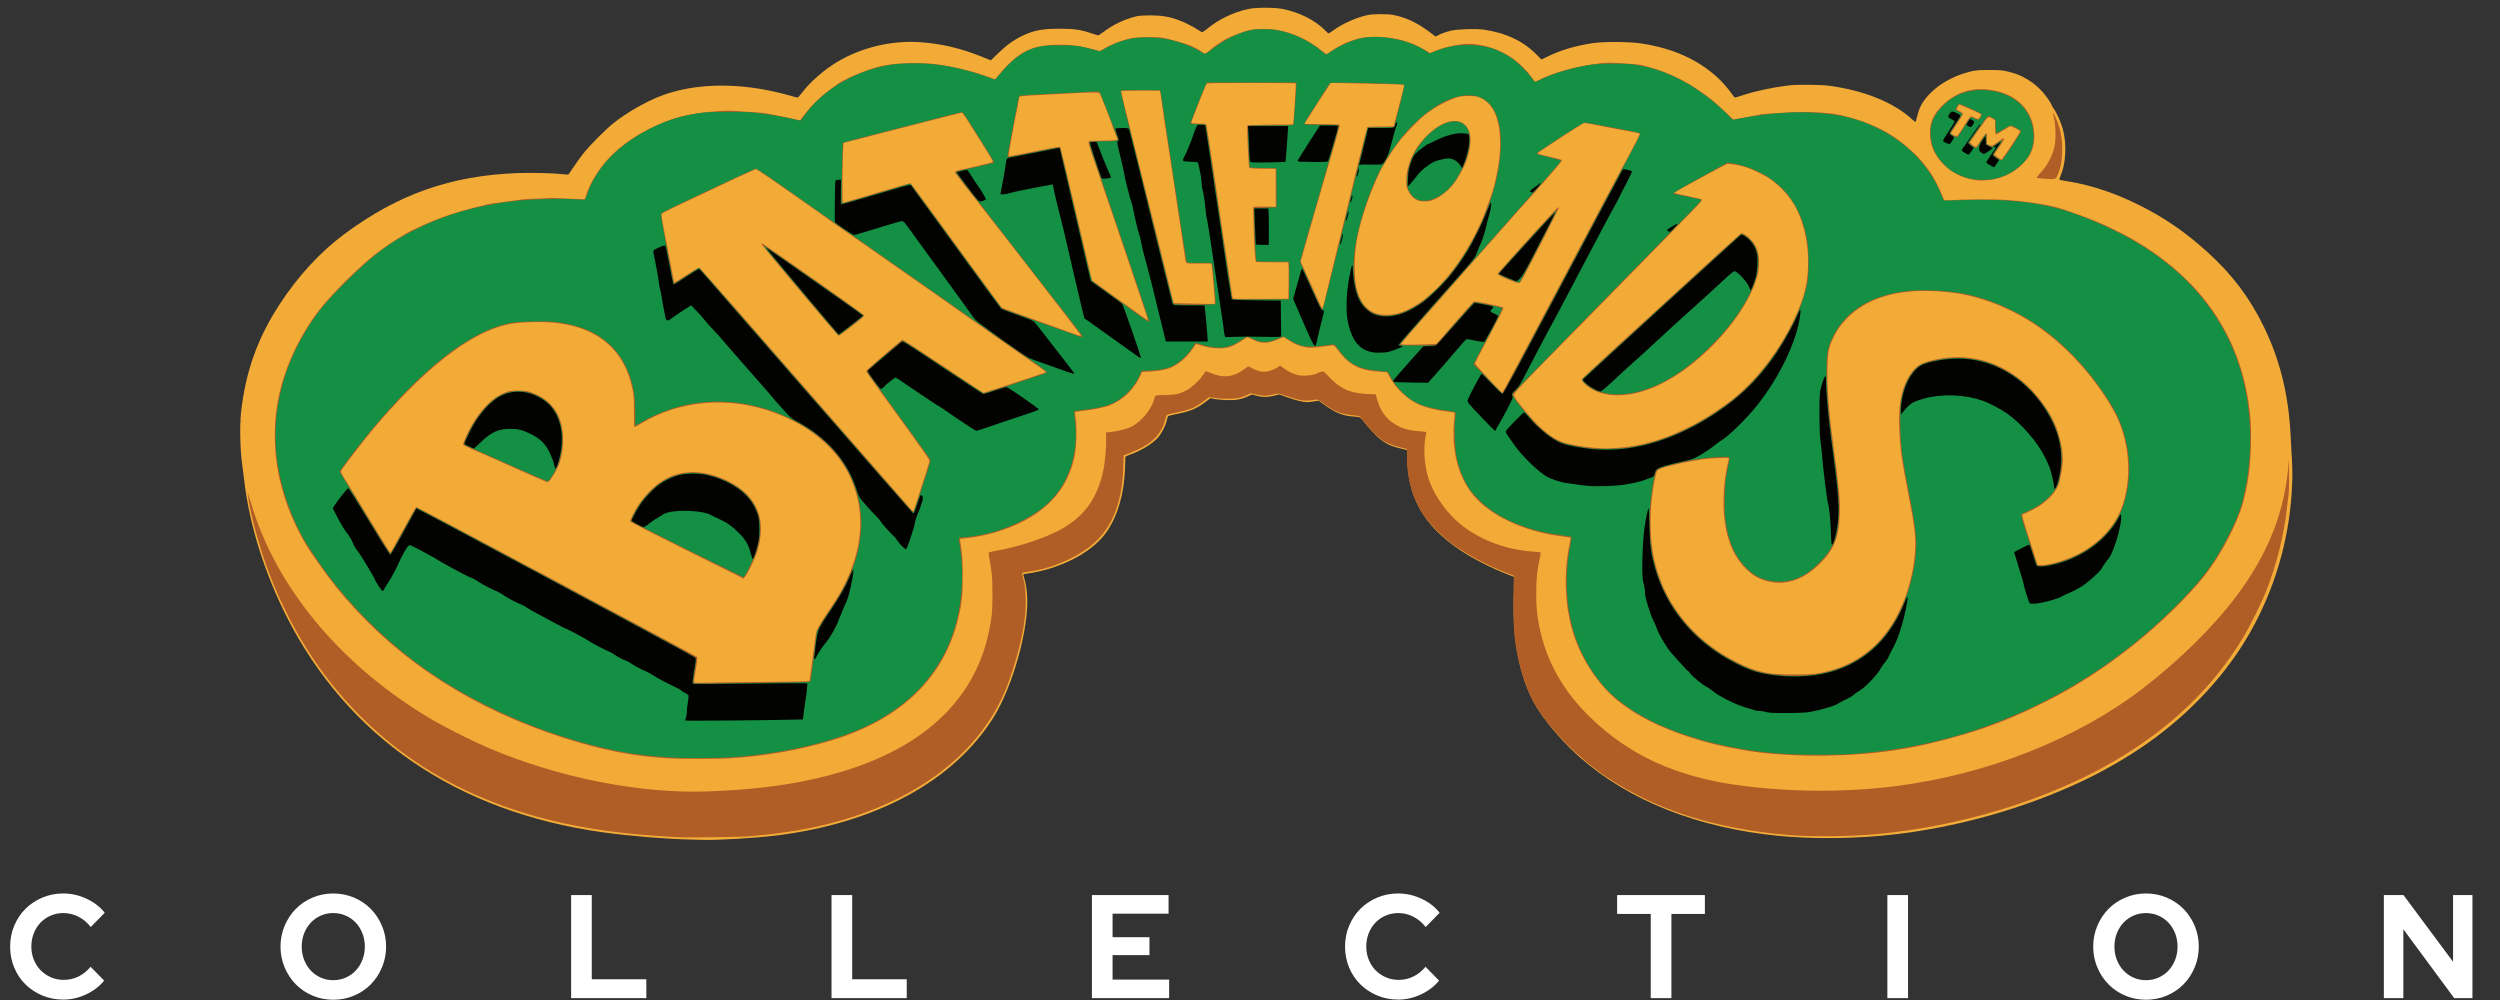<?xml version="1.0" encoding="UTF-8" standalone="no"?>
<!-- Created with Inkscape (http://www.inkscape.org/) -->

<svg
   xmlns:dc="http://purl.org/dc/elements/1.1/"
   xmlns:cc="http://creativecommons.org/ns#"
   xmlns:rdf="http://www.w3.org/1999/02/22-rdf-syntax-ns#"
   xmlns:svg="http://www.w3.org/2000/svg"
   xmlns="http://www.w3.org/2000/svg"
   xmlns:sodipodi="http://sodipodi.sourceforge.net/DTD/sodipodi-0.dtd"
   xmlns:inkscape="http://www.inkscape.org/namespaces/inkscape"
   width="500"
   height="200"
   viewBox="0 0 132.292 52.917"
   version="1.1"
   id="svg8"
   inkscape:version="0.92.5 (2060ec1f9f, 2020-04-08)"
   sodipodi:docname="battletoads-C.svg">
  <rect x="0" y="0" width="132.292" height="52.917" fill="#333333" stroke="none"/>
  <defs
     id="defs2" />
  <sodipodi:namedview
     id="base"
     pagecolor="#ffffff"
     bordercolor="#666666"
     borderopacity="1.0"
     inkscape:pageopacity="0.0"
     inkscape:pageshadow="2"
     inkscape:zoom="1.0595553"
     inkscape:cx="233.60551"
     inkscape:cy="114.01784"
     inkscape:document-units="mm"
     inkscape:current-layer="layer1"
     showgrid="false"
     inkscape:pagecheckerboard="true"
     units="px"
     inkscape:window-width="1366"
     inkscape:window-height="743"
     inkscape:window-x="0"
     inkscape:window-y="0"
     inkscape:window-maximized="1" />
  <g
     inkscape:label="Layer 1"
     inkscape:groupmode="layer"
     id="layer1"
     transform="translate(0,-244.083)">
    <g
       id="g163"
       transform="matrix(0.396,0,0,0.396,20.106,224.549)">
      <path
         d="m 446.398,190.045 c -3.298,0.004 -6.553,0.209 -8.436,0.615 -7.612,1.642 -14.708,5.05 -20.836,10.006 -1.164,0.941 -2.288,1.711 -2.498,1.711 -0.21,0 -1.203,-0.558 -2.205,-1.238 -2.327,-1.58 -6.935,-3.889 -9.848,-4.936 -4.636,-1.666 -8.495,-2.298 -14.055,-2.303 -3.186,-0.003 -5.784,0.156 -6.879,0.422 -6.414,1.554 -12.051,4.266 -17.471,8.408 -0.896,0.685 -1.784,1.246 -1.973,1.246 -0.189,0 -1.832,-0.499 -3.65,-1.107 -5.383,-1.801 -8.489,-2.242 -15.787,-2.242 -8.936,0 -13.439,0.882 -19.199,3.758 -4.569,2.281 -7.905,4.765 -12.697,9.455 l -2.777,2.719 -4.902,-1.947 c -10.642,-4.223 -19.878,-6.388 -30.582,-7.174 -14.264,-1.047 -29.429,2.504 -41.816,9.795 -6.578,3.871 -13.949,10.294 -17.93,15.623 -1.019,1.364 -2.056,2.48 -2.305,2.48 -0.248,0 -1.889,-0.427 -3.648,-0.949 -1.759,-0.523 -5.463,-1.454 -8.23,-2.068 -20.596,-4.573 -40.43,-3.905 -56.232,1.895 -7.841,2.878 -17.892,8.601 -24.799,14.119 -3.855,3.08 -11.917,11.201 -15.055,15.164 -1.463,1.848 -3.712,4.971 -4.998,6.939 -1.286,1.968 -2.45,3.641 -2.584,3.719 -0.134,0.077 -1.252,0.014 -2.484,-0.141 -4.425,-0.558 -16.375,-0.855 -23.359,-0.584 -33.52,1.3 -60.011,10.645 -87.068,30.713 -12.123,8.991 -23.308,21.101 -32.568,35.264 -11.277,17.247 -17.297,34.092 -19.588,54.811 -0.691,6.247 -0.444,18.495 0.516,25.6 0.356,2.64 0.923,7.067 1.258,9.838 2.587,21.393 10.116,45.408 20.994,66.963 30.891,61.212 86.202,99.017 159.816,109.238 13.763,1.911 31.416,3.36 44.641,3.664 1.936,0.044 4.528,0.111 5.76,0.145 7.537,0.212 26.332,-0.904 36.705,-2.18 50.312,-6.186 89.442,-27.349 109.564,-59.256 10.201,-16.176 18.493,-46.64 17.09,-62.789 -0.287,-3.302 -0.77,-5.778 -1.768,-9.039 -0.193,-0.631 -0.068,-0.717 1.338,-0.914 17.626,-2.475 33.911,-11.059 40.873,-21.543 5.544,-8.349 8.59,-19.189 9.006,-32.047 0.088,-2.728 0.159,-5.121 0.156,-5.318 -0.002,-0.197 1.113,-0.755 2.477,-1.238 5.531,-1.961 11.119,-5.367 13.883,-8.461 1.896,-2.123 3.91,-5.992 4.459,-8.566 0.218,-1.021 0.553,-2.031 0.746,-2.244 0.193,-0.213 1.863,-0.682 3.711,-1.043 7.535,-1.47 10.418,-2.661 15.238,-6.289 l 2.396,-1.801 1.822,0.385 c 1.003,0.212 3.696,0.461 5.984,0.553 4.849,0.195 7.629,-0.267 11.023,-1.832 l 2.164,-0.996 1.719,0.51 c 3.147,0.934 5.734,0.991 9.031,0.197 l 2.975,-0.717 3.984,1.441 c 4.048,1.466 8.063,2.459 9.969,2.463 0.579,10e-4 2.135,-0.163 3.455,-0.363 l 2.4,-0.367 2.559,1.838 c 6.052,4.342 9.623,5.79 15.188,6.156 3.45,0.227 3.135,0.02 6.367,4.184 1.119,1.442 3.383,3.909 5.031,5.484 3.652,3.492 6.604,5.073 11.814,6.332 1.936,0.468 3.548,0.866 3.586,0.885 0.037,0.019 0.134,2.332 0.217,5.141 0.619,20.965 9.917,35.362 31.088,48.133 4.715,2.844 12.79,6.812 17.908,8.801 2.112,0.821 4.18,1.632 4.596,1.803 0.684,0.281 0.736,0.442 0.545,1.715 -0.451,3.016 -0.71,13.956 -0.463,19.641 0.851,19.532 5.185,35.106 13.02,46.787 5.11,7.619 12.981,16.479 20.539,23.119 24.781,21.773 59.522,35.463 100.004,39.408 18.081,1.762 39.603,1.475 58.881,-0.789 31.676,-3.719 64.508,-12.985 93.043,-26.26 11.948,-5.558 24.74,-12.982 35.072,-20.355 21.268,-15.178 39.018,-34.505 50.785,-55.295 12.201,-21.556 19.376,-45.745 20.928,-70.559 0.419,-6.703 0.424,-10.563 0.019,-17.76 -0.178,-3.168 -0.471,-8.55 -0.652,-11.959 -1.056,-19.91 -5.474,-37.529 -13.521,-53.934 -7.259,-14.797 -16.16,-26.513 -28.73,-37.816 -10.923,-9.822 -21.008,-16.769 -33.424,-23.023 -12.545,-6.32 -24.464,-10.325 -36.572,-12.289 -2.163,-0.351 -4.063,-0.717 -4.221,-0.814 -0.158,-0.098 0.071,-0.989 0.51,-1.98 2.708,-6.124 3.212,-15.688 1.229,-23.334 -0.856,-3.3 -3.109,-8.46 -4.475,-10.25 -0.435,-0.57 -0.936,-1.419 -1.113,-1.887 -0.603,-1.585 -3.098,-5.143 -5.152,-7.348 -4.489,-4.817 -10.282,-8.183 -16.674,-9.686 -3.203,-0.753 -4.281,-0.851 -9.531,-0.865 -6.55,-0.018 -8.526,0.261 -13.627,1.916 -10.194,3.308 -19.158,10.672 -21.895,17.986 -0.373,0.996 -0.894,2.747 -1.16,3.893 -0.266,1.146 -0.559,2.205 -0.65,2.354 -0.092,0.148 -0.846,-0.367 -1.678,-1.145 -9.11,-8.521 -24.191,-14.668 -41.791,-17.035 -4.535,-0.61 -16.019,-0.703 -20.639,-0.168 -7.781,0.902 -16.444,2.756 -23.162,4.961 -1.914,0.628 -3.642,1.138 -3.84,1.133 -0.198,-0.006 -0.964,-0.906 -1.705,-2 -1.785,-2.637 -4.962,-6.206 -7.664,-8.609 -9.916,-8.822 -22.157,-14.226 -37.709,-16.645 -6.066,-0.943 -19.184,-1.025 -24.801,-0.154 -8.667,1.343 -15.507,3.355 -22.061,6.488 l -3.658,1.75 -2.287,-2.33 C 576.553,206.851 567.712,202.67 556.43,201.074 c -3.986,-0.564 -13.643,-0.215 -16.707,0.604 -2.775,0.742 -5.439,1.754 -6.572,2.496 -0.755,0.495 -0.841,0.476 -1.943,-0.4 -7.176,-5.705 -13.121,-8.679 -20.125,-10.07 -2.875,-0.571 -9.91,-0.573 -12.799,-0.004 -5.489,1.083 -12.571,4.187 -17.316,7.592 -1.322,0.949 -2.508,1.725 -2.637,1.725 -0.129,0 -0.876,-0.666 -1.66,-1.48 -4.952,-5.139 -13.029,-9.213 -21.588,-10.893 -2.047,-0.402 -5.386,-0.601 -8.684,-0.598 z"
         style="fill:#f3ab38;stroke-width:0.32"
         transform="scale(0.265)"
         id="path105"
         inkscape:connector-curvature="0" />
      <path
         style="fill:#b15d26;stroke-width:0.085"
         d="m 39.818,161.206 c -0.256,-0.017 -1.151,-0.071 -1.99,-0.122 -9.952,-0.597 -17.976,-2.387 -25.251,-5.632 -12.803,-5.711 -22.412,-16.173 -27.564,-30.011 -1.182,-3.175 -2.442,-7.876 -2.632,-9.819 l -0.045,-0.466 0.127,0.423 c 0.07,0.233 0.339,1.09 0.598,1.905 3.477,10.941 12.24,21.19 23.991,28.061 1.822,1.065 5.464,2.887 7.493,3.748 9.424,3.999 20.314,6.14 29.422,5.785 5.42,-0.211 9.624,-0.696 13.674,-1.576 14.494,-3.15 22.725,-10.651 24.102,-21.964 0.14,-1.146 0.142,-4.443 0.005,-5.588 -0.059,-0.489 -0.187,-1.302 -0.284,-1.807 -0.098,-0.508 -0.144,-0.947 -0.104,-0.984 0.04,-0.037 0.454,-0.133 0.92,-0.215 2.913,-0.509 6.332,-1.615 8.471,-2.741 3.35,-1.763 5.199,-4.329 5.961,-8.27 0.201,-1.039 0.365,-3.076 0.328,-4.074 l -0.028,-0.746 0.635,-0.061 c 1.002,-0.097 2.151,-0.392 2.817,-0.724 1.162,-0.579 2.567,-2.224 2.91,-3.407 0.251,-0.864 0.092,-0.781 1.516,-0.8 1.427,-0.019 2.008,-0.155 2.991,-0.699 0.664,-0.368 1.633,-1.28 2.086,-1.964 0.186,-0.281 0.382,-0.513 0.434,-0.514 0.052,-10e-4 0.314,0.095 0.582,0.213 1.668,0.737 3.097,0.579 4.527,-0.501 0.534,-0.403 0.554,-0.41 0.762,-0.277 0.464,0.297 1.08,0.553 1.463,0.608 0.747,0.108 1.637,-0.161 2.445,-0.738 0.113,-0.081 0.211,-0.037 0.55,0.246 0.519,0.432 1.288,0.818 1.904,0.955 0.751,0.167 1.868,0.076 2.53,-0.205 0.923,-0.393 0.868,-0.404 1.53,0.315 1.563,1.696 2.904,2.316 5.24,2.421 l 1.14,0.051 0.073,0.296 c 0.348,1.408 0.855,2.33 1.716,3.119 0.994,0.91 2.334,1.412 4.037,1.511 0.501,0.029 0.91,0.085 0.91,0.125 0,0.04 -0.061,0.444 -0.136,0.897 -0.276,1.678 -0.031,4.074 0.581,5.693 0.825,2.181 2.38,4.302 4.253,5.804 2.548,2.042 6.076,3.348 9.634,3.564 0.502,0.031 0.934,0.089 0.959,0.13 0.025,0.041 -0.031,0.406 -0.126,0.813 -0.338,1.454 -0.462,2.682 -0.464,4.591 -0.002,1.925 0.087,2.889 0.416,4.51 0.938,4.624 3.185,8.612 6.842,12.146 5.224,5.048 11.499,7.913 19.786,9.034 6.855,0.927 14.121,0.971 20.865,0.128 12.272,-1.535 24.331,-6.289 33.147,-13.067 4.863,-3.738 9.309,-8.111 12.407,-12.2 4.42,-5.836 6.737,-11.822 7.094,-18.33 0.014,-0.256 0.033,0.559 0.041,1.811 0.009,1.252 -0.022,2.509 -0.068,2.794 -0.046,0.285 -0.144,1.089 -0.216,1.788 -0.366,3.509 -1.366,7.551 -2.724,11.007 -0.665,1.694 -2.142,4.681 -3.11,6.293 -4.012,6.676 -9.756,12.187 -17.265,16.563 -8.826,5.144 -20.427,8.705 -31.719,9.736 -3.541,0.323 -8.611,0.38 -11.642,0.131 -10.02,-0.825 -17.987,-3.376 -24.654,-7.893 -3.537,-2.397 -7.087,-5.962 -9.128,-9.166 -1.433,-2.251 -2.541,-5.765 -2.974,-9.44 -0.148,-1.252 -0.209,-5.064 -0.116,-7.19 l 0.042,-0.967 -0.931,-0.354 c -2.897,-1.103 -5.944,-2.785 -7.959,-4.396 -0.873,-0.697 -2.188,-2.022 -2.756,-2.776 -1.741,-2.311 -2.608,-4.964 -2.648,-8.109 l -0.017,-1.312 -0.337,-0.073 c -0.921,-0.199 -1.876,-0.504 -2.39,-0.766 -0.946,-0.481 -2.095,-1.578 -3.138,-2.996 -0.215,-0.293 -0.469,-0.547 -0.564,-0.564 -0.095,-0.018 -0.554,-0.072 -1.021,-0.121 -1.462,-0.153 -2.4,-0.556 -3.859,-1.658 -0.505,-0.382 -0.668,-0.463 -0.838,-0.419 -0.479,0.124 -1.347,0.175 -1.881,0.109 -0.313,-0.038 -1.075,-0.245 -1.693,-0.461 -0.618,-0.215 -1.224,-0.41 -1.347,-0.434 -0.122,-0.024 -0.559,0.041 -0.97,0.144 -0.813,0.204 -1.141,0.195 -2.213,-0.057 l -0.611,-0.144 -0.464,0.227 c -0.777,0.381 -1.43,0.513 -2.546,0.518 -0.559,0.002 -1.364,-0.048 -1.788,-0.112 l -0.772,-0.117 -0.547,0.419 c -1.308,1.003 -1.879,1.25 -3.76,1.63 -0.685,0.138 -1.284,0.29 -1.331,0.337 -0.047,0.047 -0.152,0.348 -0.233,0.669 -0.515,2.027 -1.945,3.362 -4.734,4.418 l -0.804,0.305 -0.052,1.646 c -0.135,4.29 -1.29,7.495 -3.494,9.7 -1.933,1.933 -5.578,3.659 -8.736,4.139 -1.417,0.215 -1.332,0.185 -1.28,0.448 0.025,0.126 0.127,0.534 0.227,0.906 0.264,0.982 0.324,3.221 0.13,4.826 -0.309,2.557 -0.986,5.259 -2.126,8.491 -3.111,8.816 -11.336,15.554 -22.916,18.773 -3.583,0.996 -7.169,1.594 -11.961,1.995 -1.047,0.088 -8.372,0.175 -9.356,0.111 z m -1.355,-10.541 c -4.157,-0.272 -7.575,-0.875 -11.698,-2.061 -12.074,-3.474 -22.222,-9.47 -29.817,-17.615 -2.145,-2.301 -3.412,-3.885 -5.653,-7.07 -2.031,-2.887 -3.561,-6.171 -4.476,-9.61 -0.949,-3.564 -1.14,-7.44 -0.544,-11.007 0.726,-4.34 2.797,-8.947 5.684,-12.644 1.758,-2.25 5.456,-5.888 7.726,-7.6 1.515,-1.143 3.696,-2.535 4.704,-3.004 2.522,-1.174 3.318,-1.5 5.033,-2.066 1.048,-0.346 2.438,-0.748 3.09,-0.895 0.652,-0.147 1.357,-0.319 1.566,-0.382 0.467,-0.141 1.053,-0.233 2.963,-0.464 0.815,-0.098 1.672,-0.216 1.905,-0.26 0.233,-0.045 1.099,-0.097 1.926,-0.117 0.826,-0.019 1.626,-0.058 1.778,-0.086 0.152,-0.028 1.263,0.009 2.471,0.083 1.207,0.073 2.223,0.104 2.257,0.068 0.034,-0.036 0.121,-0.302 0.194,-0.591 0.073,-0.289 0.31,-0.88 0.526,-1.312 1.608,-3.213 4.263,-5.701 8.095,-7.587 2.84,-1.397 4.88,-1.93 8.535,-2.228 1.566,-0.128 2.14,-0.128 3.598,-0.003 0.652,0.056 1.566,0.119 2.032,0.14 0.466,0.021 1.037,0.078 1.27,0.127 0.233,0.049 0.938,0.185 1.566,0.304 0.629,0.118 1.543,0.31 2.032,0.427 l 0.889,0.211 0.169,-0.229 c 1.094,-1.477 2.335,-2.756 3.578,-3.686 0.453,-0.339 0.996,-0.746 1.205,-0.904 0.94,-0.709 4.001,-1.985 5.842,-2.434 1.738,-0.424 5.16,-0.543 7.408,-0.258 2.247,0.285 5.165,0.993 6.977,1.693 0.433,0.167 0.83,0.302 0.884,0.3 0.054,-0.002 0.269,-0.235 0.478,-0.518 0.532,-0.719 1.792,-1.985 2.498,-2.509 0.841,-0.625 1.821,-1.089 2.712,-1.283 2.253,-0.491 5.001,-0.373 7.472,0.321 l 0.857,0.241 0.576,-0.336 c 0.747,-0.436 1.429,-0.742 2.269,-1.017 1.27,-0.415 1.992,-0.518 3.683,-0.522 1.707,-0.004 1.731,-1.7e-4 4.064,0.647 1.39,0.386 2.039,0.657 2.783,1.162 0.284,0.193 0.57,0.371 0.635,0.396 0.069,0.027 0.336,-0.147 0.634,-0.413 0.572,-0.511 1.693,-1.279 2.341,-1.604 0.8,-0.402 2.371,-0.985 3.048,-1.13 0.917,-0.197 2.696,-0.195 3.768,0.005 2.117,0.396 4.137,1.352 5.873,2.781 0.346,0.285 0.621,0.453 0.68,0.416 0.055,-0.034 0.393,-0.263 0.751,-0.509 0.868,-0.594 1.644,-0.975 2.701,-1.326 1.187,-0.394 2.037,-0.504 3.489,-0.448 2.317,0.088 4.382,0.675 6.177,1.757 l 0.669,0.403 0.457,-0.202 c 1.017,-0.45 2.225,-0.762 3.798,-0.982 1.024,-0.143 2.49,0.017 3.703,0.406 2.422,0.775 4.243,2.097 5.679,4.12 0.19,0.268 0.371,0.487 0.402,0.487 0.031,0 0.395,-0.175 0.809,-0.389 1.356,-0.701 4.338,-1.569 6.34,-1.846 0.559,-0.077 1.2,-0.178 1.425,-0.223 0.225,-0.045 0.777,-0.082 1.228,-0.081 1.233,0.002 4.255,0.227 4.544,0.338 0.14,0.054 0.597,0.188 1.016,0.297 2.795,0.731 5.766,2.31 8.423,4.477 0.349,0.284 1.095,0.961 1.659,1.504 l 1.025,0.987 0.546,-0.114 c 0.3,-0.063 1.021,-0.194 1.601,-0.292 0.58,-0.098 1.171,-0.215 1.314,-0.26 0.142,-0.045 0.618,-0.1 1.058,-0.122 0.44,-0.022 1.333,-0.078 1.985,-0.126 2.483,-0.181 5.218,-0.118 7.07,0.161 0.752,0.113 2.788,0.653 3.649,0.968 2.479,0.905 4.242,1.914 6.001,3.433 1.447,1.25 1.945,1.802 3.205,3.554 0.34,0.473 1.171,2.11 1.496,2.947 0.13,0.335 0.279,0.625 0.331,0.644 0.052,0.019 0.532,8.5e-5 1.068,-0.043 1.205,-0.097 5.431,-0.121 6.858,-0.039 2.297,0.131 4.864,0.488 6.858,0.954 0.647,0.151 3.472,1.136 4.991,1.741 1.431,0.569 4.051,1.833 5.296,2.554 4.102,2.376 7.291,5.074 9.814,8.301 2.985,3.82 4.906,8.317 5.675,13.287 0.331,2.137 0.414,3.497 0.358,5.858 -0.069,2.936 -0.399,5.389 -1.041,7.735 -0.791,2.892 -3.044,7.162 -5.219,9.89 -2.14,2.685 -5.885,6.331 -9.376,9.128 -2.117,1.697 -5,3.741 -6.689,4.743 -0.303,0.18 -0.836,0.505 -1.185,0.722 -1.23,0.767 -3.536,1.992 -5.588,2.969 -3.275,1.559 -5.993,2.606 -9.285,3.577 -6.46,1.906 -11.629,2.703 -18.274,2.819 -3.876,0.067 -8.005,-0.193 -10.88,-0.687 -3.288,-0.564 -5.324,-1.06 -7.913,-1.926 -3.697,-1.237 -6.566,-2.693 -8.917,-4.528 -2.612,-2.039 -4.929,-5.395 -6.067,-8.789 -1.25,-3.731 -1.478,-8.139 -0.636,-12.3 0.098,-0.484 0.166,-0.893 0.15,-0.908 -0.015,-0.015 -0.409,-0.071 -0.875,-0.125 -4.751,-0.547 -9.08,-2.393 -11.586,-4.939 -2.417,-2.455 -3.545,-6.345 -3.093,-10.667 0.052,-0.503 0.078,-0.931 0.056,-0.953 -0.022,-0.022 -0.474,-0.094 -1.005,-0.161 -2.367,-0.298 -3.83,-0.789 -5.067,-1.7 -1.148,-0.846 -2.029,-1.834 -2.611,-2.927 l -0.334,-0.627 -0.929,-0.054 c -2.751,-0.161 -4.111,-0.858 -5.64,-2.891 -0.351,-0.467 -0.544,-0.653 -0.677,-0.653 -0.102,8e-5 -0.7,0.075 -1.329,0.168 -1.439,0.211 -1.929,0.212 -2.73,0.007 -0.73,-0.187 -1.332,-0.471 -2.028,-0.957 l -0.483,-0.337 -0.703,0.3 c -1.462,0.625 -2.227,0.64 -3.421,0.067 l -0.733,-0.352 -0.8,0.518 c -0.44,0.285 -1.035,0.614 -1.322,0.732 -0.964,0.394 -2.642,0.348 -4.017,-0.11 -0.339,-0.113 -0.645,-0.205 -0.681,-0.205 -0.036,0 -0.229,0.249 -0.429,0.553 -0.486,0.74 -1.197,1.495 -1.834,1.95 -1.107,0.79 -2.019,1.058 -4.019,1.183 l -0.974,0.061 -0.399,0.815 c -0.796,1.626 -2.22,2.953 -3.895,3.63 -0.658,0.266 -2.131,0.571 -3.571,0.738 -0.601,0.07 -1.101,0.137 -1.11,0.15 -0.01,0.012 0.037,0.384 0.105,0.827 0.179,1.172 0.102,3.984 -0.138,5.093 -0.832,3.839 -2.933,6.557 -6.621,8.564 -2.27,1.236 -5.401,2.167 -8.055,2.396 -0.361,0.031 -0.656,0.08 -0.656,0.108 0,0.029 0.084,0.585 0.186,1.237 0.159,1.016 0.186,1.535 0.187,3.641 0.001,2.709 -0.111,3.764 -0.621,5.842 -1.942,7.905 -7.713,13.419 -16.957,16.204 -4.217,1.27 -8.699,2.056 -13.571,2.378 -1.482,0.098 -6.719,0.094 -8.255,-0.007 z m 12.257,-10.203 c 3.645,-0.03 6.646,-0.085 6.668,-0.121 0.023,-0.037 0.116,-0.651 0.207,-1.365 0.699,-5.473 0.65,-5.181 0.973,-5.823 0.165,-0.328 0.653,-1.113 1.083,-1.743 1.774,-2.6 2.464,-3.843 3.274,-5.897 1.732,-4.391 1.676,-8.726 -0.163,-12.579 -1.776,-3.722 -5.212,-6.634 -9.927,-8.413 -6.045,-2.281 -12.693,-1.765 -17.92,1.393 -0.438,0.264 -0.838,0.481 -0.889,0.481 -0.065,1e-5 -0.093,-0.617 -0.093,-2.053 0,-1.791 -0.024,-2.172 -0.189,-2.987 -1.247,-6.148 -5.863,-9.233 -13.442,-8.985 -2.413,0.079 -3.555,0.281 -5.254,0.93 -4.51,1.722 -9.939,6.256 -15.836,13.225 -1.146,1.354 -3.822,4.812 -4.307,5.565 -0.193,0.299 -0.148,0.41 0.701,1.73 0.358,0.556 1.793,2.902 3.19,5.214 1.703,2.819 2.567,4.175 2.625,4.118 0.047,-0.047 0.81,-1.426 1.695,-3.065 1.005,-1.86 1.663,-2.99 1.751,-3.007 0.119,-0.023 37.015,19.679 37.453,19.999 0.139,0.101 0.132,0.201 -0.119,1.737 -0.147,0.896 -0.242,1.669 -0.213,1.716 0.035,0.056 0.417,0.069 1.08,0.036 0.564,-0.028 4.008,-0.075 7.653,-0.105 z M 41.029,122.888 c -4.153,-2.064 -7.573,-3.805 -7.6,-3.868 -0.027,-0.064 0.127,-0.464 0.341,-0.889 1.113,-2.211 2.823,-4.025 4.668,-4.953 1.82,-0.915 4.153,-1.005 6.414,-0.248 3.355,1.124 5.442,3.131 5.935,5.709 0.251,1.313 0.093,3.011 -0.425,4.564 -0.28,0.838 -1.232,2.782 -1.547,3.158 l -0.234,0.28 z m -21.066,-10.154 c -1.257,-0.563 -2.572,-1.149 -2.921,-1.301 -0.349,-0.152 -0.921,-0.41 -1.27,-0.572 -0.349,-0.162 -1.283,-0.571 -2.074,-0.909 -2.403,-1.024 -2.582,-1.113 -2.582,-1.284 0,-0.242 0.704,-1.77 1.216,-2.639 1.299,-2.207 2.751,-3.607 4.426,-4.268 0.525,-0.207 0.69,-0.23 1.682,-0.233 0.941,-0.003 1.186,0.026 1.693,0.198 1.76,0.597 3.009,1.65 3.704,3.124 0.787,1.667 0.863,4.139 0.193,6.26 -0.305,0.967 -1.349,2.65 -1.643,2.649 -0.076,-2.6e-4 -1.167,-0.461 -2.424,-1.024 z M 192.466,139.252 c 3.727,-0.711 6.759,-2.591 8.927,-5.538 2.048,-2.783 3.391,-6.559 3.712,-10.437 0.17,-2.053 0.02,-3.372 -0.947,-8.332 -0.802,-4.113 -0.963,-5.226 -1.112,-7.695 -0.232,-3.854 0.271,-6.362 1.643,-8.18 0.737,-0.977 1.453,-1.349 3.335,-1.729 3.675,-0.743 7.153,-0.059 10.232,2.011 2.392,1.608 4.495,4.141 5.636,6.787 0.658,1.526 1.087,3.759 0.974,5.076 -0.08,0.934 -0.352,2.35 -0.556,2.897 -0.341,0.912 -1.348,2.028 -2.551,2.827 -0.472,0.314 -1.844,1.004 -2.31,1.162 -0.066,0.022 0.554,2.107 1.088,3.659 0.112,0.326 0.379,1.155 0.594,1.841 l 0.39,1.249 h 0.41 c 0.597,0 1.693,-0.225 2.757,-0.566 4.084,-1.31 7.117,-4.126 8.236,-7.646 1.052,-3.31 0.903,-7.209 -0.407,-10.626 -0.67,-1.748 -2.123,-4.101 -3.94,-6.381 -3.784,-4.747 -8.241,-8.082 -13.216,-9.885 -2.746,-0.996 -5.059,-1.429 -8.156,-1.53 -4.853,-0.157 -8.694,1.099 -11.163,3.652 -0.849,0.878 -1.388,1.652 -1.878,2.7 -0.563,1.204 -0.682,1.815 -0.735,3.781 -0.071,2.641 0.176,5.908 0.79,10.456 0.799,5.919 0.927,7.32 0.849,9.313 -0.123,3.126 -0.761,4.667 -2.742,6.621 -2.235,2.204 -4.843,2.971 -7.302,2.147 -1.049,-0.351 -1.674,-0.742 -2.51,-1.569 -1.845,-1.824 -2.841,-4.571 -2.97,-8.193 -0.066,-1.853 0.176,-4.334 0.576,-5.896 0.089,-0.347 0.139,-0.653 0.111,-0.681 -0.088,-0.086 -1.896,-0.016 -3.108,0.122 -1.818,0.206 -5.203,0.939 -6.042,1.309 -0.434,0.191 -0.476,0.268 -0.692,1.272 -0.675,3.131 -0.789,6.874 -0.3,9.821 1.058,6.366 5.109,11.685 11.234,14.752 2.708,1.356 4.311,1.683 8.017,1.638 1.788,-0.022 2.325,-0.058 3.127,-0.211 z M 71.314,117.607 c 0,-0.026 0.476,-1.495 1.058,-3.265 0.582,-1.77 1.058,-3.303 1.058,-3.407 0,-0.106 -0.437,-0.799 -0.998,-1.582 -0.549,-0.766 -1.462,-2.041 -2.029,-2.832 -0.993,-1.387 -2.345,-3.25 -4.445,-6.128 -0.547,-0.75 -0.995,-1.414 -0.995,-1.476 0,-0.121 4.676,-4.147 4.867,-4.19 0.063,-0.014 2.519,1.577 5.458,3.537 l 5.343,3.563 1.628,-0.518 c 3.267,-1.04 6.75,-2.211 6.75,-2.27 0,-0.033 -0.581,-0.455 -1.291,-0.936 -1.447,-0.981 -7.351,-5.121 -9.648,-6.765 -0.824,-0.59 -2.155,-1.529 -2.957,-2.088 -0.802,-0.559 -2.09,-1.46 -2.862,-2.003 -0.772,-0.543 -1.994,-1.398 -2.716,-1.9 -0.722,-0.502 -2.074,-1.451 -3.006,-2.11 -0.931,-0.658 -2.417,-1.685 -3.302,-2.282 -0.885,-0.597 -2.028,-1.396 -2.54,-1.777 -1.952,-1.45 -10.276,-7.244 -10.408,-7.244 -0.076,0 -0.366,0.115 -0.644,0.255 -0.278,0.14 -0.687,0.327 -0.908,0.414 -0.221,0.087 -1.316,0.596 -2.434,1.129 -1.118,0.534 -3.527,1.671 -5.355,2.528 -2.965,1.39 -3.323,1.578 -3.323,1.753 0,0.215 0.554,3.262 0.683,3.753 0.044,0.169 0.285,1.419 0.535,2.777 0.25,1.358 0.477,2.492 0.505,2.519 0.027,0.027 0.757,-0.415 1.62,-0.983 0.864,-0.568 1.626,-1.021 1.693,-1.006 0.068,0.015 2.305,2.525 4.973,5.579 16.319,18.68 21.24,24.316 22.334,25.579 1.104,1.275 1.355,1.53 1.355,1.377 z M 56.081,88.134 c -2.798,-3.337 -5.087,-6.119 -5.087,-6.181 0,-0.062 0.033,-0.113 0.073,-0.113 0.04,0 3.117,2.134 6.837,4.743 4.237,2.971 6.773,4.801 6.789,4.899 0.019,0.115 -0.408,0.492 -1.627,1.438 -0.909,0.705 -1.708,1.282 -1.775,1.282 -0.067,0 -2.412,-2.73 -5.21,-6.068 z M 165.232,109.184 c 3.129,-0.213 6.036,-1.016 9.182,-2.537 1.652,-0.799 2.617,-1.357 4.3,-2.489 1.811,-1.217 2.796,-2.021 4.151,-3.385 3.08,-3.101 5.721,-7.273 7.162,-11.313 1.313,-3.681 1.024,-8.644 -0.709,-12.15 -0.771,-1.56 -2.183,-3.149 -3.68,-4.14 -0.888,-0.588 -2.513,-1.337 -3.493,-1.611 -0.706,-0.197 -1.928,-0.378 -2.155,-0.318 -0.146,0.038 -6.874,3.692 -6.985,3.793 -0.093,0.085 0.201,0.167 1.828,0.51 0.966,0.203 1.794,0.408 1.84,0.454 0.056,0.056 -0.34,0.518 -1.182,1.378 -0.696,0.712 -1.757,1.807 -2.358,2.434 -0.969,1.011 -8.921,9.119 -16.984,17.316 -4.019,4.085 -4.687,4.816 -4.626,5.053 0.12,0.467 2.297,3.089 3.49,4.203 1.351,1.262 2.425,1.913 3.651,2.213 1.46,0.358 3.284,0.598 5.021,0.662 0.163,0.006 0.859,-0.027 1.547,-0.074 z m -1.547,-7.205 c -0.442,-0.092 -1.071,-0.297 -1.397,-0.455 -0.893,-0.432 -1.81,-1.249 -1.706,-1.52 0.025,-0.065 1.829,-1.752 4.009,-3.748 14.716,-13.478 17.238,-15.771 17.35,-15.771 0.405,0 1.413,0.871 1.805,1.559 0.387,0.68 0.543,1.338 0.544,2.293 8.5e-4,0.466 -0.046,1.075 -0.105,1.355 -0.642,3.067 -3.151,6.976 -6.62,10.318 -4.782,4.607 -9.89,6.804 -13.88,5.969 z m -5.756,-15.081 c 4.342,-8.207 7.942,-14.98 7.999,-15.05 0.182,-0.222 2.413,-4.47 2.413,-4.595 0,-0.084 -0.22,-0.159 -0.741,-0.25 -1.105,-0.194 -4.767,-0.891 -5.746,-1.093 -0.471,-0.097 -0.928,-0.153 -1.016,-0.124 -0.25,0.082 -6.071,3.892 -6.104,3.995 -0.035,0.107 0.26,0.201 1.584,0.501 1.454,0.329 1.609,0.378 1.609,0.499 0,0.061 -0.333,0.492 -0.741,0.958 -0.407,0.465 -1.16,1.336 -1.672,1.934 -0.512,0.598 -1.388,1.585 -1.947,2.193 -0.921,1.001 -1.955,2.161 -4.149,4.654 -0.419,0.476 -1.2,1.359 -1.736,1.961 -0.536,0.603 -1.183,1.343 -1.439,1.644 -0.256,0.302 -2.554,2.904 -5.106,5.782 -2.552,2.879 -4.661,5.289 -4.687,5.356 -0.039,0.102 0.158,0.122 1.254,0.121 0.715,-1.7e-4 1.788,-0.025 2.385,-0.056 l 1.085,-0.055 2.453,-2.817 c 1.349,-1.549 2.498,-2.832 2.552,-2.85 0.195,-0.065 3.806,0.686 3.939,0.82 0.084,0.084 -0.528,1.285 -3.085,6.059 -0.387,0.722 -0.704,1.363 -0.704,1.424 -10e-4,0.106 3.537,3.889 3.651,3.903 0.03,0.004 3.607,-6.708 7.949,-14.916 z m -6.902,-0.107 c -1.267,-0.521 -1.693,-0.74 -1.693,-0.871 0,-0.124 7.985,-8.906 8.098,-8.906 0.04,0 0.072,0.061 0.072,0.135 0,0.137 -3.642,7.282 -4.603,9.028 -0.431,0.783 -0.562,0.958 -0.734,0.975 -0.115,0.012 -0.628,-0.151 -1.141,-0.362 z m -57.376,7.328 c -0.024,-0.07 -2.594,-3.435 -3.584,-4.694 -0.319,-0.406 -3.223,-4.154 -6.665,-8.602 -0.847,-1.094 -2.055,-2.637 -2.685,-3.429 -1.694,-2.128 -3.825,-4.878 -3.869,-4.994 -0.07,-0.184 0.169,-0.28 1.239,-0.497 0.901,-0.183 2.138,-0.476 3.501,-0.828 0.261,-0.067 0.318,-0.116 0.284,-0.246 -0.023,-0.089 -0.646,-1.115 -1.384,-2.28 -0.738,-1.165 -1.552,-2.457 -1.808,-2.87 -0.256,-0.414 -0.562,-0.876 -0.68,-1.027 l -0.214,-0.275 -0.802,0.192 c -0.441,0.106 -1.144,0.287 -1.564,0.403 -0.419,0.116 -1.143,0.299 -1.609,0.406 -0.466,0.107 -1.437,0.354 -2.159,0.548 -0.722,0.194 -1.922,0.502 -2.667,0.684 -0.745,0.182 -1.755,0.443 -2.244,0.579 -0.489,0.137 -1.156,0.314 -1.482,0.394 -0.326,0.08 -1.202,0.301 -1.947,0.491 l -1.355,0.345 -0.056,0.72 c -0.106,1.365 -0.135,7.281 -0.036,7.282 0.051,5.08e-4 2.08,-0.595 4.51,-1.323 2.43,-0.728 4.469,-1.305 4.532,-1.281 0.062,0.024 2.795,3.734 6.072,8.245 3.277,4.511 6.006,8.253 6.063,8.316 0.098,0.107 0.852,0.386 6.897,2.55 1.281,0.458 2.576,0.928 2.879,1.044 0.594,0.227 0.877,0.277 0.833,0.148 z m 8.095,-4.75 c -2.632,-7.806 -4.846,-14.323 -6.294,-18.527 -0.659,-1.914 -0.835,-2.515 -0.761,-2.603 0.075,-0.09 0.461,-0.115 1.773,-0.115 0.923,0 1.773,-0.036 1.89,-0.081 l 0.212,-0.081 -0.291,-0.722 c -0.16,-0.397 -0.291,-0.761 -0.291,-0.809 0,-0.122 -1.705,-4.507 -1.803,-4.636 -0.109,-0.144 -1.314,-0.136 -4.208,0.028 -1.281,0.073 -3.254,0.177 -4.385,0.232 -1.654,0.08 -2.072,0.124 -2.134,0.226 -0.043,0.069 -0.102,0.336 -0.132,0.593 -0.03,0.257 -0.143,0.866 -0.253,1.355 -0.109,0.489 -0.296,1.46 -0.414,2.159 -0.118,0.699 -0.324,1.833 -0.458,2.522 -0.133,0.688 -0.212,1.27 -0.176,1.293 0.037,0.023 1.578,-0.268 3.425,-0.646 2.485,-0.509 3.383,-0.663 3.455,-0.593 0.053,0.052 1.03,4.082 2.171,8.956 l 2.074,8.861 2.201,1.593 c 1.211,0.876 2.887,2.089 3.725,2.695 0.838,0.606 1.534,1.071 1.547,1.032 0.013,-0.038 -0.381,-1.267 -0.874,-2.731 z m 34.014,1.901 c 3.974,-0.904 8.566,-5.891 11.451,-12.437 0.433,-0.982 1.597,-4.211 1.696,-4.705 0.032,-0.16 0.149,-0.709 0.26,-1.222 0.403,-1.86 0.574,-3.439 0.518,-4.784 -0.062,-1.485 -0.152,-2.061 -0.485,-3.101 -0.433,-1.35 -1.188,-2.238 -2.278,-2.675 -0.391,-0.157 -0.628,-0.187 -1.482,-0.185 -0.885,0.001 -1.104,0.032 -1.693,0.234 -1.368,0.47 -3.163,1.484 -4.276,2.416 -0.882,0.738 -2.726,2.678 -3.43,3.608 -0.388,0.512 -0.96,1.369 -1.271,1.905 -0.311,0.536 -0.615,1.031 -0.675,1.101 -0.353,0.408 -1.639,3.38 -2.272,5.249 -1.131,3.341 -1.582,5.68 -1.581,8.204 0,1.598 0.125,2.638 0.428,3.565 0.499,1.529 1.399,2.499 2.622,2.828 0.621,0.167 1.734,0.167 2.468,-5.08e-4 z m 2.821,-15.202 c -0.528,-0.273 -0.888,-0.659 -1.174,-1.257 -0.245,-0.513 -0.262,-0.61 -0.253,-1.439 0.022,-2.026 0.96,-4.12 2.581,-5.761 1.666,-1.687 3.234,-2.388 4.531,-2.024 0.546,0.153 1.057,0.665 1.288,1.291 0.339,0.918 0.19,2.411 -0.401,4.027 -0.284,0.777 -1.106,2.245 -1.668,2.981 -0.758,0.993 -2.057,1.972 -2.986,2.251 -0.581,0.175 -1.511,0.141 -1.918,-0.069 z m -12.573,14.362 c 0,-0.052 2.733,-11.281 4.585,-18.836 0.702,-2.864 1.307,-5.24 1.345,-5.281 0.038,-0.041 0.84,-0.079 1.782,-0.085 l 1.713,-0.01 0.324,-1.185 c 0.657,-2.404 1.089,-4.093 1.089,-4.256 0,-0.162 -0.086,-0.169 -2.688,-0.221 -1.478,-0.03 -3.68,-0.078 -4.892,-0.106 l -2.203,-0.052 -1.024,1.556 c -0.563,0.856 -1.194,1.841 -1.401,2.191 -0.208,0.349 -0.536,0.86 -0.731,1.136 -0.194,0.275 -0.353,0.533 -0.353,0.572 0,0.039 1.049,0.071 2.331,0.071 1.804,0 2.34,0.024 2.372,0.107 0.037,0.096 -1.213,4.522 -1.512,5.354 -0.067,0.186 -0.931,3.163 -1.921,6.615 l -1.799,6.277 0.298,0.624 c 0.164,0.343 0.661,1.443 1.103,2.444 1.191,2.694 1.401,3.133 1.496,3.133 0.048,0 0.087,-0.02 0.087,-0.044 z m -14.441,-0.539 c 0.043,-0.069 -0.322,-4.427 -0.424,-5.068 l -0.044,-0.275 h -1.684 c -1.925,0 -1.717,0.106 -1.859,-0.949 -0.108,-0.804 -0.469,-3.216 -0.643,-4.3 -0.071,-0.442 -0.453,-2.995 -0.849,-5.673 -0.396,-2.678 -0.793,-5.287 -0.882,-5.8 -0.146,-0.836 -0.323,-2.034 -0.726,-4.911 -0.072,-0.512 -0.152,-1.055 -0.178,-1.206 l -0.048,-0.275 h -2.568 c -1.412,0 -2.587,0.03 -2.609,0.067 -0.023,0.037 0.222,1.113 0.543,2.392 1.435,5.707 3.671,14.656 5.013,20.063 l 1.461,5.884 2.117,0.045 c 1.164,0.025 2.391,0.053 2.726,0.064 0.335,0.01 0.63,-0.015 0.655,-0.056 z m 9.852,-2.885 c 0.015,-1.232 0.005,-2.328 -0.022,-2.434 l -0.049,-0.193 -2.094,-0.001 c -1.152,-6.77e-4 -2.138,-0.029 -2.191,-0.064 -0.117,-0.075 -0.255,-2.22 -0.335,-5.196 l -0.056,-2.086 0.196,-0.062 c 0.108,-0.034 0.789,-0.048 1.514,-0.031 l 1.318,0.032 v -2.54 -2.54 l -1.748,-0.023 c -1.566,-0.02 -1.754,-0.038 -1.805,-0.169 -0.1,-0.256 -0.327,-5.528 -0.242,-5.613 0.059,-0.059 3.219,-0.122 6.13,-0.122 0.028,0 0.382,-5.435 0.357,-5.482 -0.018,-0.035 -2.694,-0.064 -5.945,-0.064 -4.628,0 -5.929,0.023 -5.994,0.106 -0.046,0.058 -0.452,1.058 -0.904,2.223 -0.451,1.164 -0.895,2.302 -0.985,2.528 -0.09,0.226 -0.143,0.445 -0.118,0.487 0.026,0.041 0.459,0.075 0.963,0.075 0.632,0 0.942,0.033 0.999,0.106 0.046,0.058 0.372,2.049 0.726,4.424 0.353,2.375 1.124,7.556 1.712,11.515 0.588,3.958 1.084,7.245 1.103,7.303 0.026,0.084 0.817,0.102 3.739,0.085 l 3.706,-0.022 z M -18.589,105.716 c 0,-0.116 0.019,-0.164 0.043,-0.106 0.023,0.058 0.023,0.153 0,0.212 -0.023,0.058 -0.043,0.011 -0.043,-0.106 z M 213.215,73.402 c -1.785,-0.281 -3.153,-0.958 -4.318,-2.137 -1.198,-1.213 -1.778,-2.581 -1.778,-4.197 0,-1.432 0.468,-2.467 1.648,-3.642 1.643,-1.637 3.723,-2.386 5.983,-2.154 2.719,0.279 4.72,1.511 5.697,3.506 0.384,0.785 0.549,1.437 0.609,2.415 0.101,1.645 -0.377,2.882 -1.571,4.064 -1.067,1.056 -2.33,1.727 -3.84,2.038 -0.71,0.147 -1.858,0.197 -2.431,0.107 z m 4.773,-4.604 c 0.684,-1.027 1.221,-1.904 1.193,-1.949 -0.059,-0.096 -1.178,-0.671 -1.305,-0.671 -0.047,0 -0.468,0.248 -0.936,0.55 -0.468,0.303 -0.907,0.55 -0.976,0.55 -0.103,0 -0.125,-0.167 -0.125,-0.93 V 65.417 l -0.318,-0.207 c -0.523,-0.341 -0.604,-0.32 -1.032,0.264 -0.726,0.988 -1.967,2.761 -2.008,2.867 -0.04,0.104 0.637,0.63 0.81,0.63 0.049,0 0.162,-0.143 0.252,-0.318 0.289,-0.561 1.034,-1.557 1.137,-1.52 0.069,0.024 0.092,0.249 0.075,0.72 l -0.025,0.685 0.254,0.131 c 0.14,0.072 0.313,0.131 0.384,0.131 0.071,0 0.442,-0.229 0.824,-0.508 0.381,-0.279 0.725,-0.508 0.763,-0.508 0.179,0 0.02,0.334 -0.559,1.171 -0.346,0.5 -0.641,0.955 -0.656,1.01 -0.022,0.083 0.786,0.668 0.954,0.69 0.028,0.004 0.61,-0.833 1.294,-1.86 z m -6.631,-2.134 c 0.296,-0.477 0.627,-1.012 0.736,-1.188 0.109,-0.176 0.273,-0.396 0.365,-0.488 0.167,-0.167 0.169,-0.167 0.587,0.045 0.231,0.117 0.456,0.213 0.5,0.213 0.128,0 0.463,-0.597 0.38,-0.677 -0.07,-0.068 -2.789,-1.27 -2.873,-1.27 -0.05,0 -0.375,0.53 -0.376,0.612 0,0.034 0.19,0.159 0.423,0.277 0.263,0.133 0.423,0.27 0.423,0.362 0,0.081 -0.362,0.689 -0.804,1.352 -0.442,0.663 -0.804,1.223 -0.804,1.246 0,0.068 0.624,0.377 0.77,0.381 0.082,0.002 0.347,-0.339 0.673,-0.864 z m 10.974,6.537 c -0.505,-0.037 -0.939,-0.09 -0.966,-0.116 -0.027,-0.027 0.182,-0.289 0.464,-0.582 0.954,-0.993 1.652,-2.302 1.946,-3.646 0.24,-1.095 0.129,-3.389 -0.205,-4.26 -0.033,-0.087 -0.02,-0.12 0.035,-0.086 0.13,0.081 0.513,0.924 0.753,1.658 0.667,2.044 0.576,5.029 -0.203,6.613 -0.266,0.541 -0.244,0.536 -1.824,0.42 z"
         id="path99"
         inkscape:connector-curvature="0" />
      <path
         style="fill:#149044;stroke-width:0.085"
         d="m 39.745,150.589 c -2.993,-0.138 -5.674,-0.44 -7.929,-0.892 -9.652,-1.936 -19.704,-6.357 -27.083,-11.91 -4.533,-3.411 -8.624,-7.502 -11.837,-11.835 -1.14,-1.538 -2.773,-4.017 -3.348,-5.082 -1.491,-2.763 -2.63,-6.076 -3.151,-9.163 -1.029,-6.093 0.226,-12.347 3.614,-18.013 1.48,-2.475 2.602,-3.863 5.308,-6.566 3.739,-3.735 5.886,-5.356 9.447,-7.137 3.986,-1.993 8.039,-3.168 13.039,-3.778 2.426,-0.296 6.717,-0.405 8.721,-0.221 0.581,0.053 0.832,0.047 0.903,-0.023 0.054,-0.054 0.181,-0.378 0.282,-0.722 0.434,-1.478 1.687,-3.487 3.034,-4.867 2.584,-2.648 6.421,-4.771 10.103,-5.589 1.99,-0.442 2.789,-0.515 5.702,-0.516 2.34,-8.46e-4 2.917,0.026 4.233,0.195 1.756,0.226 3.473,0.53 4.585,0.812 0.426,0.108 0.809,0.173 0.851,0.144 0.042,-0.029 0.309,-0.377 0.593,-0.775 1.989,-2.776 5.358,-5.04 9.126,-6.133 1.838,-0.533 3.257,-0.722 5.417,-0.722 2.41,0 4.361,0.261 6.944,0.929 1.024,0.265 3.065,0.926 3.778,1.225 0.103,0.043 0.319,-0.164 0.86,-0.822 0.909,-1.105 1.754,-1.89 2.719,-2.526 0.869,-0.573 1.384,-0.785 2.506,-1.034 0.687,-0.153 1.082,-0.179 2.709,-0.179 2.237,-4.4e-5 2.584,0.05 4.995,0.714 0.376,0.104 0.389,0.1 0.974,-0.258 0.777,-0.476 1.921,-0.949 2.967,-1.228 1.457,-0.389 3.778,-0.382 5.707,0.015 1.378,0.284 3.258,1.012 4.241,1.643 0.216,0.138 0.451,0.252 0.522,0.252 0.071,0 0.373,-0.196 0.67,-0.436 1.676,-1.352 3.695,-2.366 5.451,-2.738 0.772,-0.164 2.41,-0.162 3.428,0.003 2.035,0.329 4.3,1.382 5.958,2.769 0.32,0.268 0.617,0.487 0.659,0.487 0.043,0 0.356,-0.19 0.696,-0.422 0.916,-0.624 2.588,-1.4 3.566,-1.654 1.484,-0.385 3.242,-0.366 5.202,0.056 1.399,0.302 3.015,0.96 3.976,1.62 l 0.373,0.256 0.389,-0.154 c 1.083,-0.43 2.109,-0.734 2.858,-0.847 1.633,-0.246 3.58,-0.13 5.028,0.299 0.828,0.246 2.151,0.925 2.916,1.497 0.773,0.578 2.059,1.887 2.498,2.541 0.17,0.253 0.361,0.443 0.447,0.445 0.083,0.001 0.345,-0.096 0.583,-0.217 1.722,-0.873 4.342,-1.663 6.759,-2.038 1.403,-0.218 4.835,-0.218 6.138,3.22e-4 3.35,0.561 6.341,1.899 9.395,4.203 1.102,0.831 2.517,2.086 3.138,2.782 0.284,0.318 0.364,0.362 0.586,0.324 0.142,-0.024 0.772,-0.14 1.401,-0.257 3.063,-0.571 6.39,-0.812 9.151,-0.663 3.503,0.189 5.837,0.749 8.51,2.042 4.013,1.941 7.04,5.09 8.593,8.939 l 0.307,0.762 0.499,-0.007 c 0.274,-0.004 1.623,-0.037 2.996,-0.075 5.258,-0.142 9.672,0.385 13.25,1.581 2.806,0.938 6.096,2.402 8.514,3.789 9.164,5.255 14.506,13.183 15.521,23.033 0.417,4.043 0.117,8.111 -0.879,11.924 -0.314,1.203 -0.678,2.124 -1.559,3.951 -1.951,4.045 -3.891,6.637 -7.876,10.522 -7.541,7.353 -16.263,12.697 -26.082,15.981 -4.99,1.669 -9.935,2.674 -15.621,3.174 -2.784,0.245 -7.96,0.243 -10.964,-0.003 -7.204,-0.591 -13.906,-2.504 -18.722,-5.344 -1.552,-0.915 -3.402,-2.392 -4.361,-3.481 -2.362,-2.683 -3.853,-5.674 -4.606,-9.236 -0.633,-3 -0.628,-6.779 0.013,-9.825 0.116,-0.552 0.191,-1.024 0.166,-1.049 -0.025,-0.025 -0.574,-0.112 -1.22,-0.195 -4.045,-0.515 -7.488,-1.796 -10.004,-3.723 -0.795,-0.608 -1.981,-1.826 -2.431,-2.496 -0.799,-1.188 -1.391,-2.673 -1.726,-4.329 -0.227,-1.12 -0.323,-3.995 -0.171,-5.12 0.075,-0.554 0.072,-0.724 -0.012,-0.8 -0.059,-0.053 -0.525,-0.142 -1.038,-0.198 -1.2,-0.131 -2.701,-0.465 -3.541,-0.787 -1.597,-0.614 -3.194,-2.094 -4.08,-3.781 l -0.34,-0.647 -1.184,-0.106 c -2.76,-0.247 -3.953,-0.872 -5.404,-2.835 -0.263,-0.356 -0.512,-0.667 -0.552,-0.692 -0.041,-0.025 -0.584,0.029 -1.207,0.121 -1.234,0.182 -2.444,0.213 -3.03,0.077 -0.495,-0.114 -1.493,-0.58 -2.088,-0.975 -0.422,-0.28 -0.508,-0.308 -0.703,-0.227 -1.589,0.657 -1.557,0.648 -2.304,0.649 -0.68,5.9e-4 -0.774,-0.022 -1.469,-0.355 -0.408,-0.196 -0.79,-0.356 -0.848,-0.356 -0.058,0 -0.271,0.12 -0.473,0.266 -0.985,0.714 -1.858,1.103 -2.707,1.206 -0.707,0.086 -2.035,-0.084 -2.893,-0.372 -0.416,-0.139 -0.772,-0.254 -0.79,-0.254 -0.018,0 -0.2,0.257 -0.403,0.572 -0.731,1.13 -1.828,2.124 -2.867,2.6 -0.666,0.305 -1.575,0.474 -2.852,0.53 l -1.127,0.05 -0.363,0.77 c -0.72,1.53 -1.929,2.761 -3.479,3.543 -0.786,0.396 -2.23,0.716 -4.233,0.937 l -0.931,0.103 0.004,0.295 c 0.003,0.162 0.05,0.687 0.106,1.166 0.513,4.404 -0.981,8.624 -3.953,11.168 -1.934,1.656 -5.049,3.147 -7.916,3.79 -1.11,0.249 -2.539,0.465 -3.101,0.469 -0.621,0.005 -0.62,0.002 -0.426,1.192 0.837,5.126 -0.048,10.743 -2.339,14.849 -1.972,3.536 -4.78,6.275 -8.623,8.412 -4.621,2.57 -11.749,4.383 -19.346,4.92 -1.787,0.126 -5.644,0.173 -7.438,0.09 z m 11.076,-9.994 c 4.122,-0.054 6.663,-0.118 6.694,-0.17 0.028,-0.045 0.113,-0.587 0.19,-1.203 0.076,-0.617 0.262,-2.106 0.413,-3.309 l 0.274,-2.188 0.431,-0.779 c 0.237,-0.429 0.815,-1.33 1.284,-2.003 2.582,-3.7 3.902,-7.066 4.175,-10.646 0.146,-1.924 -0.082,-3.737 -0.71,-5.645 -1.281,-3.892 -3.857,-6.799 -7.973,-8.999 -4.682,-2.502 -9.985,-3.274 -14.92,-2.172 -1.909,0.427 -4.177,1.33 -5.804,2.313 -0.392,0.236 -0.726,0.43 -0.742,0.43 -0.017,0 -0.032,-0.829 -0.034,-1.841 -0.004,-1.977 -0.098,-2.752 -0.51,-4.197 -0.839,-2.94 -2.651,-5.169 -5.274,-6.486 -1.349,-0.678 -3.132,-1.164 -5.016,-1.37 -1.177,-0.128 -4.69,-0.05 -5.707,0.127 -4.913,0.857 -10.839,5.202 -17.431,12.783 -1.641,1.887 -3.98,4.834 -5.168,6.512 l -0.407,0.574 0.6,0.992 c 0.33,0.546 1.834,3.031 3.341,5.522 1.507,2.491 2.788,4.53 2.847,4.53 0.058,0 0.858,-1.391 1.776,-3.09 0.919,-1.7 1.711,-3.09 1.761,-3.09 0.05,0 8.477,4.495 18.726,9.989 18.511,9.923 18.634,9.991 18.631,10.245 -0.002,0.141 -0.108,0.888 -0.237,1.662 -0.128,0.773 -0.219,1.45 -0.201,1.503 0.04,0.12 0.449,0.121 8.99,0.008 z m -9.734,-17.82 c -4.075,-2.02 -7.441,-3.724 -7.482,-3.787 -0.093,-0.145 0.467,-1.282 1.111,-2.256 0.892,-1.349 2.453,-2.79 3.703,-3.418 0.654,-0.329 1.739,-0.643 2.572,-0.744 2.055,-0.25 4.888,0.568 6.915,1.997 2.179,1.536 3.194,3.89 2.81,6.515 -0.075,0.512 -0.236,1.274 -0.357,1.693 -0.311,1.074 -1.596,3.696 -1.802,3.677 -0.034,-0.003 -3.396,-1.658 -7.471,-3.678 z M 17.531,111.532 c -2.642,-1.173 -5.109,-2.263 -5.483,-2.422 -0.374,-0.159 -0.716,-0.332 -0.76,-0.384 -0.102,-0.122 0.49,-1.506 1.084,-2.533 0.965,-1.671 2.259,-3.13 3.374,-3.807 1.494,-0.906 3.095,-1.035 4.779,-0.386 2.219,0.856 3.512,2.605 3.801,5.139 0.181,1.59 -0.141,3.536 -0.81,4.884 -0.37,0.747 -0.932,1.573 -1.099,1.619 -0.047,0.013 -2.246,-0.937 -4.888,-2.11 z M 190.905,139.58 c 4.917,-0.462 8.801,-2.812 11.295,-6.835 2.107,-3.397 3.343,-8.172 3.056,-11.803 -0.109,-1.378 -0.367,-2.992 -0.929,-5.822 -0.916,-4.605 -1.106,-6.069 -1.162,-8.938 -0.047,-2.44 0.04,-3.357 0.448,-4.695 0.524,-1.719 1.521,-3.086 2.573,-3.531 0.163,-0.069 0.735,-0.233 1.272,-0.364 2.519,-0.618 5.056,-0.546 7.413,0.208 0.969,0.31 2.746,1.221 3.674,1.883 1.505,1.074 3.191,2.903 4.257,4.617 1.22,1.962 1.927,4.274 1.927,6.297 0,1.014 -0.273,2.814 -0.525,3.457 -0.545,1.392 -2.213,2.848 -4.174,3.643 -0.326,0.132 -0.638,0.281 -0.694,0.331 -0.078,0.07 0.048,0.557 0.537,2.081 0.351,1.094 0.829,2.599 1.061,3.344 0.232,0.745 0.486,1.405 0.563,1.465 0.266,0.209 1.856,-0.059 3.409,-0.575 2.09,-0.694 3.922,-1.803 5.377,-3.255 1.825,-1.822 2.79,-3.736 3.248,-6.441 0.641,-3.783 -0.128,-7.834 -2.112,-11.135 -2.368,-3.94 -5.536,-7.488 -8.976,-10.053 -3.225,-2.405 -7.159,-4.187 -10.808,-4.896 -2.036,-0.396 -5.221,-0.564 -7.191,-0.38 -4.921,0.46 -8.441,2.523 -10.211,5.983 -0.8,1.563 -0.948,2.355 -0.935,5.005 0.015,2.963 0.25,5.633 0.954,10.826 0.563,4.151 0.687,5.476 0.69,7.36 0.005,3.412 -0.544,5.012 -2.379,6.923 -1.977,2.06 -3.661,2.848 -5.879,2.75 -1.649,-0.072 -2.847,-0.594 -4.036,-1.757 -1.603,-1.568 -2.538,-3.762 -2.882,-6.766 -0.131,-1.143 -0.058,-4.425 0.122,-5.468 0.072,-0.419 0.214,-1.13 0.315,-1.58 0.101,-0.45 0.158,-0.884 0.127,-0.965 -0.051,-0.134 -0.173,-0.142 -1.345,-0.096 -1.984,0.078 -3.861,0.373 -6.348,0.998 -1.205,0.303 -1.86,0.54 -2.029,0.736 -0.322,0.373 -0.795,3.207 -0.917,5.505 -0.272,5.094 0.809,9.396 3.293,13.109 0.783,1.17 2.002,2.621 2.898,3.451 2.88,2.665 6.675,4.731 9.507,5.175 1.839,0.288 3.855,0.365 5.515,0.209 z M 72.047,115.701 c 1.066,-3.193 1.57,-4.823 1.526,-4.932 -0.022,-0.055 -0.565,-0.824 -1.206,-1.708 -0.641,-0.885 -2.113,-2.923 -3.271,-4.53 -1.158,-1.607 -2.523,-3.493 -3.034,-4.191 -0.511,-0.699 -0.92,-1.338 -0.908,-1.42 0.034,-0.238 4.558,-4.055 4.763,-4.018 0.093,0.017 2.522,1.6 5.397,3.518 2.875,1.918 5.294,3.487 5.376,3.487 0.224,0 8.388,-2.699 8.446,-2.793 0.052,-0.084 -1.011,-0.902 -2.2,-1.694 -0.605,-0.402 -4.473,-3.11 -8.915,-6.239 -0.871,-0.614 -2.422,-1.703 -3.447,-2.419 -1.024,-0.717 -2.434,-1.704 -3.133,-2.193 -0.699,-0.489 -2.242,-1.569 -3.429,-2.4 -1.187,-0.831 -2.654,-1.859 -3.26,-2.284 -0.605,-0.426 -1.401,-0.976 -1.768,-1.223 -0.367,-0.247 -1.034,-0.711 -1.482,-1.032 -0.448,-0.32 -3.131,-2.206 -5.962,-4.191 -4.424,-3.101 -5.18,-3.602 -5.376,-3.562 -0.126,0.026 -3.01,1.356 -6.409,2.956 -6.032,2.839 -6.181,2.915 -6.203,3.159 -0.012,0.137 0.15,1.164 0.361,2.282 0.211,1.118 0.574,3.061 0.806,4.318 0.535,2.89 0.486,2.693 0.646,2.632 0.073,-0.028 0.836,-0.514 1.696,-1.079 l 1.563,-1.029 0.196,0.204 c 0.141,0.146 24.629,28.198 28.021,32.098 0.19,0.219 0.384,0.388 0.431,0.375 0.047,-0.013 0.395,-0.954 0.775,-2.091 z M 56.403,88.338 c -2.664,-3.178 -4.9,-5.845 -4.97,-5.927 -0.07,-0.082 -0.104,-0.171 -0.077,-0.199 0.058,-0.058 13.269,9.189 13.269,9.288 0,0.066 -3.248,2.617 -3.333,2.617 -0.026,0 -2.226,-2.6 -4.89,-5.779 z M 166.886,109.151 c 4.596,-0.687 9.257,-2.79 13.684,-6.174 4.732,-3.617 9.109,-10.427 10.183,-15.846 0.209,-1.053 0.208,-4.166 -0.002,-5.495 -0.569,-3.612 -2.095,-6.328 -4.617,-8.221 -1.497,-1.124 -3.826,-2.074 -5.607,-2.287 l -0.472,-0.056 -3.613,1.976 c -3.101,1.696 -3.897,2.188 -3.545,2.188 0.087,0 3.304,0.67 3.513,0.731 0.084,0.025 0.141,0.099 0.127,0.164 -0.014,0.066 -1.894,2.015 -4.178,4.332 -4.374,4.438 -19.369,19.75 -20.44,20.872 l -0.627,0.657 0.132,0.274 c 0.344,0.713 2.439,3.221 3.549,4.25 0.797,0.738 1.786,1.447 2.498,1.79 0.701,0.337 2.298,0.705 3.977,0.917 1.248,0.157 4.162,0.119 5.436,-0.072 z m -2.483,-7.158 c -0.743,-0.106 -1.543,-0.326 -2.05,-0.566 -0.544,-0.257 -1.393,-0.886 -1.578,-1.168 -0.129,-0.197 -0.126,-0.219 0.054,-0.39 0.792,-0.756 20.939,-19.186 21.032,-19.241 0.177,-0.103 0.761,0.272 1.283,0.823 0.721,0.762 1.029,1.632 1.03,2.912 0.002,1.413 -0.399,2.805 -1.314,4.569 -1.178,2.269 -2.775,4.379 -4.986,6.585 -3.597,3.59 -7.115,5.69 -10.632,6.346 -0.895,0.167 -2.166,0.225 -2.839,0.129 z m -6.729,-14.353 c 4.111,-7.777 8.015,-15.149 8.676,-16.383 1.929,-3.602 2.105,-3.952 2.057,-4.079 -0.031,-0.081 -0.462,-0.197 -1.304,-0.353 -0.692,-0.128 -2.249,-0.426 -3.459,-0.662 -1.211,-0.237 -2.354,-0.435 -2.54,-0.441 -0.306,-0.01 -0.636,0.182 -3.45,2.006 -1.711,1.109 -3.111,2.064 -3.111,2.121 0,0.065 0.605,0.244 1.623,0.48 0.893,0.207 1.636,0.417 1.652,0.465 0.016,0.049 -0.495,0.68 -1.136,1.402 -0.641,0.723 -1.451,1.639 -1.8,2.037 -0.349,0.398 -2.293,2.586 -4.319,4.863 -2.026,2.277 -4.164,4.693 -4.752,5.368 -0.587,0.675 -2.995,3.399 -5.351,6.052 -2.356,2.654 -4.254,4.854 -4.217,4.891 0.08,0.08 1.402,0.113 3.417,0.085 l 1.499,-0.021 2.471,-2.844 c 1.359,-1.564 2.522,-2.863 2.584,-2.887 0.062,-0.024 0.695,0.074 1.406,0.218 2.085,0.422 2.295,0.474 2.331,0.583 0.035,0.103 -1.486,3.106 -2.389,4.718 -0.261,0.466 -0.692,1.274 -0.958,1.796 l -0.484,0.949 1.015,1.041 c 0.558,0.573 1.43,1.472 1.938,1.999 0.745,0.774 0.942,0.937 1.025,0.847 0.056,-0.061 3.466,-6.474 7.577,-14.251 z m -6.894,-1.082 c -0.695,-0.29 -1.278,-0.57 -1.295,-0.622 -0.017,-0.052 1.713,-2.007 3.844,-4.344 2.131,-2.337 3.888,-4.21 3.904,-4.162 0.016,0.048 -0.961,2.003 -2.171,4.344 -2.812,5.441 -2.743,5.314 -2.893,5.312 -0.07,-8.64e-4 -0.696,-0.239 -1.391,-0.528 z m -56.887,7.696 c -0.025,-0.064 -0.782,-1.064 -1.684,-2.223 -0.901,-1.158 -1.831,-2.353 -2.067,-2.656 -0.235,-0.303 -2.156,-2.779 -4.268,-5.503 -2.112,-2.724 -4.272,-5.505 -4.8,-6.181 -2.987,-3.817 -4.088,-5.253 -4.088,-5.328 0,-0.093 0.315,-0.188 1.418,-0.427 0.952,-0.206 3.321,-0.755 3.514,-0.815 0.081,-0.025 0.148,-0.085 0.148,-0.134 0,-0.049 -0.604,-1.046 -1.343,-2.217 -0.739,-1.171 -1.659,-2.637 -2.045,-3.258 -0.386,-0.621 -0.761,-1.152 -0.834,-1.18 -0.073,-0.028 -0.991,0.171 -2.04,0.443 -1.049,0.271 -2.994,0.774 -4.321,1.117 -1.327,0.343 -3.537,0.91 -4.911,1.261 -3.121,0.796 -4.667,1.208 -4.716,1.256 -0.075,0.075 -0.205,8.036 -0.132,8.109 0.042,0.042 2.012,-0.508 4.599,-1.284 l 4.525,-1.358 0.169,0.195 c 0.093,0.107 2.832,3.859 6.086,8.338 3.254,4.478 5.978,8.168 6.054,8.198 0.273,0.11 4.428,1.6 6.868,2.462 1.374,0.485 2.745,0.974 3.048,1.086 0.644,0.238 0.884,0.267 0.82,0.099 z m 8.917,-1.981 c 0,-0.086 -5.114,-15.225 -7.251,-21.463 -0.71,-2.073 -0.816,-2.448 -0.708,-2.518 0.07,-0.045 0.756,-0.082 1.524,-0.083 1.597,-0.002 2.286,-0.065 2.286,-0.208 0,-0.054 -0.128,-0.42 -0.284,-0.814 -0.156,-0.393 -0.696,-1.782 -1.199,-3.086 -0.503,-1.304 -0.955,-2.422 -1.004,-2.485 -0.068,-0.087 -0.249,-0.102 -0.769,-0.062 -0.691,0.053 -3.782,0.213 -7.624,0.394 -1.164,0.055 -2.179,0.132 -2.255,0.172 -0.166,0.086 -0.157,0.054 -0.533,2.024 -0.164,0.861 -0.49,2.557 -0.722,3.768 -0.233,1.211 -0.424,2.249 -0.425,2.307 -0.002,0.177 0.342,0.124 3.682,-0.567 2.431,-0.503 3.241,-0.642 3.313,-0.568 0.053,0.054 1.016,4.06 2.141,8.903 1.726,7.431 2.074,8.829 2.227,8.959 0.1,0.084 1.08,0.801 2.177,1.593 1.097,0.792 2.719,1.968 3.604,2.613 1.495,1.09 1.82,1.29 1.82,1.12 z m 33.297,-0.959 c 0.831,-0.226 2.138,-0.89 3.109,-1.579 0.962,-0.683 3.026,-2.704 3.912,-3.831 3.552,-4.519 6.099,-10.598 6.584,-15.719 0.626,-6.601 -2.138,-9.537 -7.045,-7.484 -1.596,0.668 -3.828,2.359 -5.342,4.049 -1.405,1.567 -2.914,3.784 -3.849,5.655 -1.398,2.796 -2.79,7.148 -3.182,9.944 -0.699,4.99 0.509,8.539 3.08,9.05 0.256,0.051 0.542,0.11 0.635,0.131 0.318,0.071 1.485,-0.048 2.098,-0.215 z m 2.609,-15.292 c -0.517,-0.182 -1.046,-0.736 -1.266,-1.326 -0.464,-1.239 -0.046,-3.5 0.963,-5.216 1.856,-3.156 5.092,-4.837 6.576,-3.415 1.2,1.149 0.66,4.41 -1.203,7.267 -1.34,2.055 -3.55,3.228 -5.07,2.691 z m -11.036,7.97 c 0.896,-3.675 2.232,-9.139 2.968,-12.143 l 1.339,-5.461 1.764,-0.042 1.764,-0.042 0.115,-0.381 c 0.305,-1.009 1.313,-5.179 1.276,-5.275 -0.058,-0.151 -9.749,-0.373 -9.924,-0.228 -0.102,0.085 -0.524,0.731 -2.905,4.449 -0.341,0.532 -0.596,1.006 -0.567,1.053 0.034,0.054 0.875,0.086 2.294,0.086 1.948,0 2.248,0.017 2.292,0.131 0.028,0.072 -0.263,1.206 -0.646,2.519 -2.532,8.68 -4.49,15.48 -4.49,15.591 0,0.072 0.111,0.369 0.248,0.66 0.136,0.291 0.628,1.387 1.093,2.434 1.337,3.015 1.527,3.404 1.644,3.366 0.064,-0.021 0.753,-2.687 1.736,-6.717 z m -16.01,5.932 c 0.045,-0.118 -0.349,-4.827 -0.442,-5.269 -0.04,-0.19 -0.047,-0.191 -1.691,-0.191 -1.632,0 -1.652,-0.002 -1.731,-0.191 -0.044,-0.105 -0.616,-3.753 -1.271,-8.107 -1.218,-8.095 -1.751,-11.61 -2.066,-13.631 l -0.178,-1.143 -2.592,-0.022 c -2.009,-0.017 -2.611,0.002 -2.678,0.085 -0.06,0.075 0.116,0.916 0.59,2.816 0.371,1.49 1.945,7.846 3.497,14.123 1.552,6.278 2.867,11.469 2.923,11.536 0.156,0.188 5.566,0.181 5.638,-0.007 z m 9.833,-2.919 c 0.013,-1.281 0.003,-2.414 -0.023,-2.519 l -0.046,-0.191 -2.094,-0.001 c -1.152,-6.78e-4 -2.139,-0.03 -2.195,-0.066 -0.111,-0.07 -0.256,-2.762 -0.298,-5.521 l -0.024,-1.566 1.482,-0.047 c 0.815,-0.026 1.492,-0.055 1.504,-0.064 0.012,-0.009 0.012,-1.188 0,-2.62 l -0.022,-2.603 -1.76,-0.023 c -1.299,-0.017 -1.77,-0.05 -1.797,-0.127 -0.06,-0.171 -0.295,-5.412 -0.246,-5.492 0.025,-0.04 1.393,-0.073 3.041,-0.073 1.708,0 3.016,-0.033 3.043,-0.077 0.052,-0.085 0.385,-4.635 0.385,-5.278 v -0.402 h -5.967 -5.967 l -0.12,0.191 c -0.174,0.277 -2.085,5.097 -2.085,5.26 0,0.119 0.131,0.138 0.975,0.138 0.932,0 0.979,0.009 1.055,0.191 0.044,0.105 0.847,5.353 1.785,11.663 0.938,6.31 1.723,11.501 1.744,11.537 0.021,0.035 1.742,0.054 3.822,0.042 l 3.784,-0.022 z M 212.707,73.246 c -0.782,-0.158 -1.288,-0.343 -2.159,-0.788 -0.613,-0.313 -0.912,-0.54 -1.527,-1.155 -1.158,-1.16 -1.701,-2.353 -1.793,-3.941 -0.083,-1.433 0.369,-2.577 1.478,-3.736 1.534,-1.606 3.414,-2.355 5.649,-2.25 3.115,0.145 5.446,1.679 6.274,4.127 0.445,1.315 0.457,2.789 0.032,3.925 -0.671,1.793 -2.699,3.337 -5.009,3.812 -0.778,0.16 -2.172,0.163 -2.946,0.007 z m 4.168,-2.646 c 0.317,-0.362 2.436,-3.574 2.436,-3.693 0,-0.148 -1.133,-0.812 -1.388,-0.814 -0.088,-5.93e-4 -0.53,0.227 -0.982,0.507 -0.452,0.279 -0.864,0.508 -0.916,0.508 -0.062,0 -0.102,-0.313 -0.118,-0.91 l -0.024,-0.91 -0.423,-0.231 c -0.233,-0.127 -0.47,-0.232 -0.526,-0.233 -0.057,-0.001 -0.25,0.198 -0.429,0.443 -0.745,1.017 -2.22,3.109 -2.22,3.148 0,0.063 0.911,0.725 0.997,0.725 0.04,0 0.356,-0.429 0.702,-0.953 l 0.629,-0.953 0.025,0.701 0.025,0.701 0.377,0.183 0.377,0.183 0.234,-0.172 c 0.843,-0.62 1.123,-0.797 1.123,-0.71 0,0.054 -0.267,0.474 -0.593,0.934 -0.326,0.46 -0.593,0.894 -0.593,0.965 0,0.121 0.866,0.708 1.066,0.722 0.051,0.004 0.151,-0.06 0.223,-0.141 z m -5.478,-3.81 c 0.998,-1.59 1.14,-1.799 1.23,-1.799 0.048,0 0.237,0.076 0.419,0.169 0.183,0.093 0.407,0.169 0.498,0.169 0.19,0 0.546,-0.516 0.503,-0.731 -0.031,-0.159 -2.796,-1.411 -3.02,-1.368 -0.151,0.029 -0.535,0.655 -0.468,0.763 0.024,0.038 0.231,0.164 0.46,0.281 0.23,0.116 0.417,0.247 0.417,0.291 0,0.044 -0.362,0.612 -0.804,1.264 -0.442,0.651 -0.804,1.243 -0.804,1.315 0,0.122 0.688,0.544 0.901,0.553 0.053,0.002 0.354,-0.406 0.668,-0.906 z"
         id="path97"
         inkscape:connector-curvature="0" />
      <path
         style="fill:#020301;stroke-width:0.085"
         d="m 40.795,145.611 c -0.022,-0.022 -0.005,-0.104 0.037,-0.183 0.085,-0.159 0.22,-1.013 0.181,-1.147 -0.014,-0.047 0.041,-0.492 0.12,-0.991 0.08,-0.498 0.123,-0.963 0.096,-1.033 -0.027,-0.07 -0.213,-0.21 -0.413,-0.31 -0.2,-0.1 -0.44,-0.25 -0.533,-0.332 -0.17,-0.149 -0.384,-0.262 -2.115,-1.111 -0.511,-0.251 -1.202,-0.636 -1.536,-0.855 -0.334,-0.22 -0.754,-0.461 -0.933,-0.537 -0.757,-0.319 -1.732,-0.825 -2.004,-1.041 -0.161,-0.128 -0.459,-0.3 -0.662,-0.383 -0.693,-0.282 -1.428,-0.664 -1.714,-0.892 -0.157,-0.125 -0.453,-0.295 -0.656,-0.377 -0.623,-0.252 -2.206,-1.077 -2.699,-1.405 -0.605,-0.404 -2.775,-1.571 -3.048,-1.641 -0.116,-0.029 -0.669,-0.308 -1.228,-0.619 -0.559,-0.311 -1.56,-0.846 -2.225,-1.189 -0.665,-0.343 -1.452,-0.79 -1.749,-0.994 -0.297,-0.203 -0.751,-0.449 -1.009,-0.545 -0.595,-0.223 -1.856,-0.901 -2.299,-1.236 -0.187,-0.141 -0.511,-0.326 -0.72,-0.41 -0.644,-0.259 -2.134,-1.023 -2.364,-1.212 -0.258,-0.212 -1.175,-0.71 -1.309,-0.71 -0.137,-6.8e-4 -4.043,-2.1 -4.243,-2.281 -0.195,-0.176 -3.371,-1.882 -3.663,-1.967 -0.145,-0.043 -0.245,-0.003 -0.394,0.158 -0.22,0.237 -0.922,1.518 -1.204,2.197 -0.262,0.631 -1.114,2.212 -1.431,2.655 -0.15,0.21 -0.354,0.543 -0.454,0.741 -0.1,0.198 -0.202,0.36 -0.226,0.36 -0.154,0 -0.971,-1.194 -1.095,-1.602 -0.081,-0.266 -1.958,-3.37 -2.206,-3.647 -0.251,-0.281 -0.715,-1.049 -0.715,-1.184 0,-0.138 -0.563,-1.083 -0.808,-1.356 -0.26,-0.29 -0.762,-1.13 -1.374,-2.299 l -0.513,-0.981 0.163,-0.267 c 0.386,-0.634 1.794,-2.422 1.908,-2.422 0.074,0 1.214,1.804 2.809,4.445 1.631,2.701 2.734,4.445 2.812,4.445 0.08,0 0.739,-1.133 1.783,-3.067 0.911,-1.687 1.679,-3.091 1.709,-3.12 0.062,-0.062 37.039,19.731 37.243,19.935 0.126,0.126 0.118,0.252 -0.101,1.576 -0.26,1.574 -0.286,1.871 -0.169,1.943 0.043,0.026 3.475,0.005 7.627,-0.047 4.248,-0.053 7.581,-0.063 7.622,-0.022 0.069,0.069 -0.099,1.53 -0.383,3.333 -0.07,0.442 -0.137,0.957 -0.148,1.143 l -0.022,0.339 -0.635,0.016 c -3.994,0.099 -15.046,0.193 -15.11,0.129 z m 144.989,-1.041 c -0.256,-0.032 -0.618,-0.1 -0.804,-0.15 -0.186,-0.051 -0.522,-0.093 -0.745,-0.094 -0.224,-0.001 -0.509,-0.054 -0.635,-0.118 -0.126,-0.064 -0.438,-0.163 -0.694,-0.22 -1.354,-0.304 -3.966,-1.576 -4.897,-2.385 -0.202,-0.175 -0.538,-0.401 -0.746,-0.502 -0.514,-0.249 -1.843,-1.339 -2.151,-1.765 -0.138,-0.19 -0.283,-0.346 -0.322,-0.346 -0.039,0 -0.449,-0.427 -0.91,-0.948 -0.461,-0.522 -0.983,-1.097 -1.16,-1.278 -0.613,-0.627 -1.837,-2.649 -2.107,-3.481 -0.092,-0.284 -0.293,-0.745 -0.446,-1.024 -0.423,-0.773 -1.222,-3.451 -1.113,-3.734 0.043,-0.112 -0.134,-1.141 -0.239,-1.394 -0.24,-0.577 -0.133,-5.197 0.17,-7.317 0.171,-1.198 0.463,-2.582 0.545,-2.582 0.035,0 0.082,1.038 0.104,2.307 0.046,2.604 0.213,3.85 0.777,5.805 1.477,5.116 4.974,9.415 9.869,12.137 2.758,1.533 4.288,1.99 7.371,2.2 1.732,0.118 3.579,0.007 5.131,-0.309 4.995,-1.017 8.717,-4.19 10.825,-9.229 0.575,-1.375 0.645,-1.387 0.419,-0.073 -0.317,1.84 -1.045,4.286 -1.591,5.344 -0.148,0.287 -0.398,0.781 -0.556,1.097 -0.158,0.317 -0.346,0.69 -0.417,0.83 -0.071,0.14 -0.267,0.412 -0.436,0.606 -0.168,0.193 -0.381,0.498 -0.472,0.677 -0.443,0.869 -2.079,2.576 -2.926,3.052 -0.26,0.146 -0.588,0.38 -0.727,0.52 -0.14,0.14 -0.629,0.429 -1.088,0.644 -0.459,0.214 -0.894,0.443 -0.966,0.507 -0.349,0.311 -3.101,1.075 -4.28,1.188 -0.789,0.075 -4.264,0.102 -4.784,0.037 z M 58.021,137.284 c 0,-0.106 0.098,-0.933 0.217,-1.837 0.262,-1.989 0.289,-2.052 1.934,-4.487 1.243,-1.84 1.965,-3.095 2.514,-4.373 0.2,-0.466 0.414,-0.922 0.474,-1.014 0.11,-0.166 0.111,-0.166 0.11,0 -0.002,0.74 -0.613,3.5 -0.896,4.053 -0.147,0.286 -0.838,1.937 -1.211,2.892 -0.278,0.713 -1.058,2.06 -1.494,2.582 -0.489,0.585 -1.014,1.352 -1.255,1.832 -0.254,0.505 -0.393,0.63 -0.393,0.353 z m 162.409,-7.374 c -0.106,-0.128 -0.78,-2.3 -0.78,-2.513 0,-0.083 -0.286,-1.056 -0.635,-2.162 -0.349,-1.106 -0.635,-2.044 -0.635,-2.085 0,-0.041 0.124,-0.132 0.275,-0.202 0.151,-0.07 0.599,-0.298 0.994,-0.505 0.396,-0.208 0.746,-0.35 0.779,-0.317 0.033,0.033 0.238,0.631 0.455,1.33 0.217,0.698 0.43,1.336 0.473,1.418 0.171,0.325 1.795,0.117 3.543,-0.454 3.197,-1.044 5.953,-3.216 7.394,-5.828 0.352,-0.638 0.353,-0.639 0.381,-0.344 0.114,1.201 -1.01,4.982 -1.712,5.759 -0.238,0.263 -0.73,0.977 -0.897,1.302 -0.205,0.398 -1.664,1.717 -2.553,2.309 -0.455,0.303 -1.235,0.719 -1.734,0.926 -0.499,0.206 -0.968,0.427 -1.041,0.491 -0.205,0.178 -1.652,0.629 -2.617,0.816 -0.996,0.193 -1.564,0.214 -1.689,0.062 z M 49.577,123.384 c -0.308,-1.246 -0.702,-1.928 -1.67,-2.893 -0.895,-0.891 -1.664,-1.413 -2.844,-1.931 -0.347,-0.152 -0.726,-0.338 -0.842,-0.414 -0.865,-0.563 -4.376,-0.756 -5.794,-0.318 -0.302,0.093 -0.57,0.203 -0.595,0.245 -0.025,0.041 -0.328,0.229 -0.672,0.418 -0.344,0.189 -0.887,0.554 -1.206,0.811 -0.319,0.257 -0.629,0.468 -0.688,0.469 -0.199,0.002 -1.628,-0.762 -1.628,-0.87 0,-0.181 0.663,-1.417 1.168,-2.177 0.566,-0.852 1.687,-2.042 2.472,-2.624 0.71,-0.526 1.794,-1.047 2.668,-1.281 0.888,-0.238 2.646,-0.259 3.621,-0.043 3.087,0.683 5.549,2.339 6.532,4.397 0.482,1.008 0.594,1.556 0.592,2.896 -0.001,0.992 -0.038,1.331 -0.223,2.077 -0.216,0.87 -0.52,1.751 -0.649,1.884 -0.035,0.036 -0.143,-0.254 -0.24,-0.644 z m 20.223,-1.029 c -0.235,-0.22 -0.521,-0.56 -0.635,-0.754 -0.114,-0.195 -0.391,-0.526 -0.617,-0.737 -0.568,-0.532 -1.484,-1.58 -1.711,-1.957 -0.104,-0.173 -0.37,-0.477 -0.592,-0.677 -0.478,-0.431 -2.054,-2.225 -2.207,-2.511 -0.059,-0.11 -0.237,-0.606 -0.395,-1.101 -1.193,-3.719 -3.979,-6.878 -7.922,-8.98 -0.662,-0.353 -0.913,-0.545 -1.312,-1.004 -0.271,-0.312 -0.76,-0.856 -1.086,-1.209 -0.326,-0.353 -0.701,-0.783 -0.833,-0.956 -0.132,-0.173 -0.932,-1.098 -1.778,-2.054 -0.846,-0.957 -1.862,-2.114 -2.258,-2.573 -0.396,-0.458 -1.101,-1.265 -1.566,-1.792 -0.466,-0.527 -1.036,-1.187 -1.266,-1.467 -0.231,-0.279 -0.751,-0.851 -1.157,-1.27 -0.405,-0.419 -0.883,-0.957 -1.062,-1.196 -0.179,-0.238 -0.66,-0.785 -1.069,-1.214 l -0.744,-0.78 -0.904,0.576 c -0.497,0.317 -1.073,0.705 -1.279,0.862 -0.98,0.748 -1.137,0.768 -1.262,0.164 -0.219,-1.057 -0.442,-2.271 -0.533,-2.9 -0.054,-0.373 -0.132,-0.74 -0.172,-0.816 -0.041,-0.077 -0.113,-0.477 -0.161,-0.889 -0.048,-0.412 -0.223,-1.436 -0.388,-2.274 -0.166,-0.838 -0.322,-1.645 -0.347,-1.793 -0.043,-0.255 -0.021,-0.282 0.402,-0.496 0.636,-0.322 1.112,-0.478 1.198,-0.392 0.04,0.04 0.279,1.184 0.53,2.541 0.251,1.357 0.482,2.509 0.512,2.559 0.08,0.13 0.111,0.113 1.854,-1.027 1.343,-0.878 1.6,-1.017 1.695,-0.917 0.062,0.065 6.463,7.395 14.224,16.29 7.761,8.894 14.167,16.209 14.235,16.256 0.171,0.117 0.212,0.035 0.634,-1.283 0.199,-0.622 0.406,-1.13 0.46,-1.13 0.053,0 0.147,0.093 0.208,0.207 0.096,0.179 0.08,0.305 -0.119,0.953 -0.126,0.41 -0.302,0.898 -0.39,1.085 -0.237,0.5 -0.505,1.311 -0.505,1.529 0,0.298 -0.976,3.251 -1.123,3.398 -0.119,0.119 -0.173,0.093 -0.56,-0.269 z M 193.888,120.469 c -0.043,-1.601 -0.233,-3.468 -0.399,-3.916 -0.107,-0.29 -0.65,-4.671 -0.766,-6.181 -0.052,-0.675 -0.154,-1.628 -0.227,-2.117 -0.173,-1.153 -0.204,-5.75 -0.045,-6.663 0.128,-0.734 0.599,-2.076 0.706,-2.01 0.042,0.026 0.077,0.359 0.077,0.741 8.5e-4,1.388 0.352,5.259 0.724,7.975 0.874,6.387 1.053,8.485 0.892,10.431 -0.129,1.552 -0.586,3.412 -0.839,3.412 -0.044,0 -0.098,-0.739 -0.123,-1.672 z m 29.825,-6.043 c -8.4e-4,-0.324 -0.337,-1.851 -0.547,-2.487 -0.077,-0.233 -0.364,-0.881 -0.637,-1.439 -1.005,-2.053 -3.117,-4.506 -5.083,-5.904 -0.859,-0.611 -2.486,-1.456 -3.384,-1.759 -2.437,-0.821 -5.458,-0.902 -7.874,-0.211 -1.267,0.363 -1.721,0.638 -2.418,1.467 l -0.503,0.598 -0.027,-0.398 c -0.033,-0.487 0.11,-1.532 0.33,-2.405 0.439,-1.741 1.446,-3.287 2.459,-3.776 0.982,-0.474 3.181,-0.863 4.882,-0.863 4.476,0 8.697,2.398 11.461,6.512 1.951,2.903 2.662,5.883 2.11,8.848 -0.201,1.08 -0.444,1.834 -0.644,2 -0.104,0.087 -0.124,0.058 -0.125,-0.183 z m -62.272,-0.169 c -0.419,-0.039 -1.181,-0.134 -1.693,-0.212 -0.512,-0.078 -1.141,-0.167 -1.397,-0.197 -0.456,-0.054 -1.702,-0.462 -2.283,-0.748 -1.089,-0.537 -3.472,-2.829 -4.505,-4.336 -0.208,-0.303 -0.558,-0.806 -0.778,-1.119 -0.358,-0.508 -0.39,-0.589 -0.298,-0.762 0.14,-0.263 2.282,-2.437 2.402,-2.437 0.052,0 0.322,0.272 0.599,0.605 1.241,1.49 3.19,3.05 4.36,3.49 1.087,0.408 3.412,0.792 5.288,0.872 4.898,0.21 10.306,-1.513 15.409,-4.909 3.09,-2.056 5.29,-4.164 7.467,-7.152 1.27,-1.744 2.77,-4.382 3.573,-6.284 0.247,-0.585 0.304,-0.446 0.185,0.447 -0.459,3.45 -2.716,8.155 -5.754,11.999 -1.338,1.693 -3.902,4.208 -4.738,4.648 -0.124,0.065 -0.517,0.351 -0.875,0.635 -1.118,0.889 -2.669,1.81 -3.29,1.953 -4.475,1.031 -4.565,1.067 -4.771,1.874 -0.102,0.401 -0.104,0.403 -0.691,0.599 -0.324,0.108 -0.665,0.234 -0.758,0.279 -0.29,0.141 -1.487,0.414 -2.587,0.59 -1.197,0.191 -3.666,0.274 -4.863,0.164 z M 23.307,111.512 c -0.135,-0.653 -0.673,-1.899 -1.068,-2.472 -0.501,-0.727 -1.169,-1.276 -2.107,-1.728 -1.131,-0.545 -1.667,-0.677 -2.763,-0.678 -1.541,-9.7e-4 -2.477,0.431 -3.933,1.816 l -0.873,0.83 -0.639,-0.295 c -0.352,-0.163 -0.639,-0.315 -0.639,-0.339 0,-0.14 0.751,-1.738 1.138,-2.421 0.935,-1.65 2.286,-3.155 3.441,-3.835 1.883,-1.108 4.151,-0.927 6.136,0.489 1.774,1.266 2.614,3.763 2.203,6.549 -0.147,0.997 -0.463,2.138 -0.672,2.423 -0.111,0.151 -0.128,0.125 -0.224,-0.34 z m 54.314,-5.921 c -1.071,-0.721 -2.157,-1.462 -2.413,-1.647 -0.256,-0.185 -0.495,-0.338 -0.531,-0.34 -0.036,-0.002 -0.741,-0.46 -1.566,-1.018 -0.826,-0.557 -1.844,-1.242 -2.263,-1.521 -0.419,-0.279 -1.006,-0.681 -1.304,-0.891 -0.298,-0.211 -0.597,-0.384 -0.665,-0.384 -0.126,0 -1.251,0.904 -1.623,1.304 -0.113,0.121 -0.253,0.22 -0.311,0.22 -0.058,0 -0.494,-0.537 -0.969,-1.194 -0.836,-1.156 -0.858,-1.199 -0.705,-1.342 0.087,-0.081 1.073,-0.922 2.19,-1.869 1.118,-0.946 2.113,-1.793 2.212,-1.881 0.18,-0.159 0.199,-0.147 5.527,3.401 2.941,1.959 5.394,3.561 5.453,3.561 0.058,0 0.732,-0.21 1.497,-0.466 0.765,-0.256 1.472,-0.466 1.572,-0.466 0.217,0 4.313,2.835 4.313,2.985 0,0.062 -0.727,0.341 -1.778,0.682 -1.918,0.622 -1.91,0.62 -4.608,1.55 -0.998,0.344 -1.874,0.625 -1.948,0.625 -0.074,0 -1.01,-0.59 -2.081,-1.311 z m 69.667,-0.408 c -2.114,-2.229 -2.03,-2.118 -1.896,-2.503 0.178,-0.509 1.728,-3.398 1.824,-3.398 0.049,0 0.657,0.6 1.352,1.333 0.812,0.856 1.324,1.333 1.433,1.333 0.139,0 1.595,-2.692 8.09,-14.959 4.356,-8.228 7.948,-14.986 7.981,-15.017 0.096,-0.093 1.177,0.142 1.225,0.266 0.024,0.062 -0.316,0.79 -0.756,1.619 -0.439,0.829 -0.902,1.735 -1.029,2.014 -0.126,0.279 -0.338,0.679 -0.471,0.889 -0.222,0.35 -3.941,7.365 -7.092,13.377 -0.72,1.374 -1.455,2.745 -1.634,3.048 -0.179,0.303 -0.374,0.665 -0.433,0.804 -0.06,0.14 -0.381,0.75 -0.714,1.355 -0.333,0.606 -1.072,2.015 -1.642,3.133 -1.178,2.307 -1.213,2.365 -1.848,3.02 -0.45,0.465 -0.462,0.489 -0.36,0.735 0.1,0.241 0.064,0.334 -0.717,1.835 -0.452,0.869 -0.953,1.777 -1.111,2.017 -0.159,0.24 -0.31,0.522 -0.337,0.626 -0.027,0.105 -0.092,0.189 -0.145,0.186 -0.053,-0.002 -0.827,-0.774 -1.719,-1.714 z m 15.232,-3.74 c -0.558,-0.26 -1.126,-0.648 -1.51,-1.033 -0.253,-0.253 -0.28,-0.316 -0.187,-0.431 0.155,-0.189 20.895,-19.183 21.039,-19.267 0.171,-0.101 0.762,0.272 1.24,0.783 0.456,0.488 0.769,1.1 0.911,1.781 0.139,0.671 0.051,2.271 -0.171,3.078 -0.214,0.779 -0.591,1.751 -0.68,1.751 -0.034,0 -0.105,-0.143 -0.157,-0.318 -0.205,-0.684 -1.614,-2.222 -2.035,-2.222 -0.081,0 -0.729,0.543 -1.44,1.206 -0.711,0.664 -1.483,1.378 -1.715,1.587 -0.232,0.21 -1.115,1.01 -1.963,1.779 -0.848,0.769 -2.07,1.872 -2.717,2.45 -0.646,0.579 -1.652,1.505 -2.235,2.058 -0.583,0.553 -1.537,1.432 -2.12,1.952 -1.407,1.255 -3.099,2.791 -3.571,3.242 -1,0.954 -2.002,1.811 -2.117,1.81 -0.07,-4.2e-4 -0.327,-0.094 -0.572,-0.208 z m -27.033,-1.099 c -0.044,-0.044 -0.079,-0.12 -0.076,-0.169 0.002,-0.049 0.908,-1.099 2.012,-2.333 l 2.008,-2.244 0.718,-0.021 c 0.395,-0.012 0.802,-0.041 0.905,-0.064 0.111,-0.026 1.184,-1.189 2.654,-2.879 1.357,-1.56 2.525,-2.836 2.595,-2.836 0.07,0 0.657,0.101 1.304,0.225 1.176,0.225 1.329,0.304 1.045,0.541 -0.072,0.06 -0.169,0.18 -0.216,0.266 -0.073,0.137 -0.015,0.188 0.469,0.405 0.459,0.206 0.542,0.274 0.491,0.401 -0.225,0.554 -1.751,3.346 -1.849,3.384 -0.099,0.038 -1.138,-0.136 -2.16,-0.362 -0.191,-0.042 -0.279,0.019 -0.635,0.44 -0.228,0.269 -0.767,0.891 -1.198,1.383 -0.432,0.492 -1.022,1.18 -1.312,1.528 -0.29,0.348 -0.775,0.903 -1.078,1.232 -0.303,0.329 -0.673,0.742 -0.822,0.916 l -0.272,0.318 -2.251,-0.026 c -1.271,-0.015 -2.286,-0.061 -2.332,-0.106 z M 90.914,98.68 c -0.885,-0.325 -2.123,-0.765 -2.752,-0.978 -0.629,-0.213 -1.299,-0.469 -1.49,-0.568 -0.748,-0.39 -6.757,-4.677 -7.077,-5.049 -0.18,-0.21 -0.545,-0.691 -0.812,-1.07 -0.267,-0.379 -0.771,-1.079 -1.12,-1.556 -0.349,-0.477 -0.959,-1.316 -1.355,-1.864 -0.396,-0.549 -1.021,-1.411 -1.39,-1.916 -1.682,-2.304 -2.048,-2.809 -3.308,-4.559 -1.555,-2.161 -1.624,-2.244 -1.858,-2.243 -0.169,9.57e-4 -1.956,0.525 -4.87,1.43 -0.766,0.238 -1.46,0.432 -1.542,0.432 -0.136,0 -2.418,-1.54 -2.532,-1.709 -0.075,-0.111 -0.014,-5.503 0.063,-5.578 0.038,-0.037 0.221,-0.08 0.408,-0.094 l 0.339,-0.027 -0.032,1.618 c -0.023,1.139 -0.004,1.635 0.063,1.677 0.052,0.032 2.14,-0.555 4.639,-1.305 3.701,-1.111 4.563,-1.343 4.647,-1.253 0.057,0.061 2.76,3.768 6.007,8.238 3.247,4.47 5.971,8.187 6.053,8.26 0.082,0.072 1.059,0.449 2.171,0.838 1.112,0.388 2.109,0.785 2.215,0.88 0.106,0.096 0.59,0.69 1.075,1.321 1.164,1.514 1.463,1.899 2.972,3.831 0.702,0.899 1.305,1.682 1.338,1.74 0.113,0.193 -0.215,0.105 -1.853,-0.496 z m 10.14,-1.875 c -0.337,-0.245 -1.147,-0.826 -1.801,-1.291 -0.654,-0.466 -1.64,-1.171 -2.192,-1.566 -1.927,-1.381 -2.254,-1.614 -2.594,-1.85 L 94.125,91.86 93.773,90.427 C 93.579,89.639 93.074,87.49 92.651,85.65 91.423,80.309 91.29,79.742 90.984,78.58 90.548,76.923 90.051,74.822 89.986,74.36 c -0.056,-0.394 -0.067,-0.408 -0.284,-0.353 -0.124,0.032 -0.455,0.095 -0.734,0.141 -1.447,0.24 -4.483,0.859 -4.742,0.967 -0.36,0.151 -1.312,0.261 -1.312,0.153 0,-0.042 0.153,-0.865 0.34,-1.828 0.187,-0.963 0.359,-1.991 0.381,-2.284 0.041,-0.532 0.168,-0.745 0.444,-0.745 0.064,0 1.5,-0.284 3.191,-0.63 1.69,-0.347 3.182,-0.642 3.314,-0.656 l 0.24,-0.026 2.077,8.889 2.077,8.889 2.017,1.448 c 1.109,0.797 2.089,1.521 2.177,1.609 0.154,0.155 2.567,7.098 2.518,7.245 -0.013,0.039 -0.299,-0.13 -0.636,-0.374 z m 31.259,-0.472 c -1.439,-0.366 -2.331,-1.463 -2.872,-3.529 -0.426,-1.625 -0.359,-4.277 0.173,-6.858 0.304,-1.475 0.339,-1.504 0.41,-0.339 0.113,1.855 0.473,3.268 1.07,4.199 0.402,0.626 1.181,1.303 1.742,1.513 1.843,0.69 4.071,0.144 6.502,-1.592 0.836,-0.597 2.571,-2.26 3.427,-3.286 0.856,-1.025 1.895,-2.481 2.589,-3.629 0.805,-1.33 2.065,-3.906 2.589,-5.292 0.273,-0.723 0.479,-1.157 0.526,-1.109 0.104,0.104 -0.074,1.153 -0.332,1.951 -0.112,0.346 -0.226,0.784 -0.252,0.974 -0.061,0.433 -0.616,2.235 -0.758,2.461 -0.058,0.093 -0.263,0.574 -0.455,1.07 -0.413,1.065 0.157,0.371 -6.003,7.312 -2.521,2.841 -4.571,5.203 -4.557,5.249 0.015,0.047 0.157,0.105 0.317,0.129 0.275,0.042 0.28,0.05 0.109,0.146 -0.099,0.056 -0.557,0.239 -1.016,0.408 -0.717,0.263 -0.961,0.312 -1.724,0.34 -0.664,0.025 -1.039,-0.005 -1.485,-0.119 z m -7.913,-1.645 c -0.227,-0.477 -0.854,-1.892 -1.393,-3.143 l -0.98,-2.275 0.379,-1.366 c 0.685,-2.469 0.751,-2.683 0.825,-2.658 0.04,0.013 0.504,0.995 1.031,2.182 1.291,2.907 1.538,3.386 1.748,3.386 0.207,0 0.212,-0.062 -0.076,1.058 -0.394,1.537 -0.587,2.335 -0.731,3.027 -0.097,0.464 -0.174,0.656 -0.263,0.656 -0.077,0 -0.288,-0.339 -0.539,-0.868 z m -19.466,-0.042 c -0.046,-0.175 -0.145,-0.584 -0.22,-0.91 -0.15,-0.65 -0.311,-1.304 -0.507,-2.053 -0.07,-0.268 -0.356,-1.439 -0.635,-2.603 -0.279,-1.164 -0.682,-2.764 -0.894,-3.556 -0.212,-0.792 -0.498,-1.858 -0.635,-2.371 -0.137,-0.512 -0.291,-1.198 -0.341,-1.524 -0.051,-0.326 -0.144,-0.707 -0.207,-0.847 -0.131,-0.289 -0.626,-2.332 -0.841,-3.471 -0.079,-0.419 -0.196,-0.876 -0.26,-1.016 -0.146,-0.321 -0.969,-3.61 -0.969,-3.87 0,-0.106 -0.217,-1.079 -0.483,-2.161 -0.468,-1.903 -0.479,-1.971 -0.324,-2.084 0.155,-0.113 0.151,-0.14 -0.115,-0.846 -0.151,-0.401 -0.251,-0.768 -0.222,-0.815 0.03,-0.049 0.417,-0.086 0.897,-0.086 0.794,0 0.848,0.011 0.926,0.191 0.046,0.105 1.341,5.296 2.879,11.536 1.538,6.24 2.835,11.465 2.882,11.612 0.052,0.16 0.161,0.286 0.273,0.316 0.103,0.028 1.053,0.051 2.111,0.051 l 1.925,0.001 0.042,0.191 c 0.049,0.224 0.269,2.622 0.349,3.81 l 0.056,0.825 h -2.801 -2.801 l -0.084,-0.318 z m 7.95,-0.488 c -0.046,-0.122 -0.085,-0.324 -0.086,-0.449 -10e-4,-0.125 -0.135,-1.085 -0.298,-2.132 -0.163,-1.048 -0.658,-4.343 -1.1,-7.324 -0.442,-2.98 -0.841,-5.506 -0.887,-5.613 -0.046,-0.107 -0.12,-0.602 -0.164,-1.101 -0.105,-1.181 -0.323,-2.617 -0.428,-2.812 -0.045,-0.085 -0.101,-0.491 -0.124,-0.903 -0.023,-0.411 -0.079,-0.919 -0.125,-1.129 -0.046,-0.209 -0.142,-0.663 -0.214,-1.009 -0.072,-0.346 -0.148,-0.646 -0.169,-0.667 -0.021,-0.021 -0.478,-0.058 -1.015,-0.081 -1.136,-0.05 -1.133,-0.046 -0.715,-0.836 0.311,-0.589 1.033,-2.371 1.177,-2.907 0.056,-0.209 0.194,-0.561 0.307,-0.783 l 0.205,-0.404 h 0.505 c 0.454,0 0.51,0.019 0.55,0.191 0.046,0.191 1.712,11.309 2.833,18.902 0.33,2.235 0.632,4.121 0.671,4.191 0.06,0.108 0.55,0.133 3.321,0.169 l 3.25,0.042 0.022,2.39 0.022,2.39 -0.192,0.048 c -0.105,0.026 -1.068,0.03 -2.139,0.008 -2.428,-0.05 -2.122,-0.05 -3.747,-5.93e-4 l -1.376,0.041 -0.084,-0.221 z M 56.419,88.264 C 53.758,85.091 51.598,82.477 51.62,82.456 c 0.022,-0.022 1.499,0.986 3.284,2.238 1.785,1.252 4.683,3.285 6.44,4.517 1.757,1.232 3.196,2.263 3.196,2.291 8.46e-4,0.054 -3.174,2.53 -3.243,2.53 -0.021,0 -2.216,-2.596 -4.877,-5.769 z m 94.248,-1.824 c -0.617,-0.26 -1.122,-0.502 -1.122,-0.538 0,-0.082 7.362,-8.156 7.477,-8.2 0.047,-0.018 -0.354,0.82 -0.891,1.863 -0.537,1.042 -1.495,2.905 -2.131,4.139 -0.838,1.628 -1.273,2.377 -1.585,2.731 -0.236,0.268 -0.474,0.485 -0.528,0.483 -0.054,-0.002 -0.604,-0.217 -1.221,-0.477 z m -33.224,-4.405 -0.395,-0.033 -0.047,-0.694 c -0.026,-0.382 -0.07,-1.466 -0.098,-2.409 l -0.051,-1.714 h 0.93 0.93 l 0.043,0.699 c 0.024,0.384 0.036,1.48 0.029,2.434 l -0.014,1.736 -0.466,0.008 c -0.256,0.004 -0.643,-0.007 -0.861,-0.026 z m 10.851,-0.096 c 0,-0.196 0.277,-1.24 0.35,-1.321 0.108,-0.119 0.091,0.055 -0.066,0.698 -0.129,0.53 -0.285,0.87 -0.285,0.623 z m 43.81,-1.742 c -0.09,-0.066 -0.145,-0.133 -0.122,-0.15 0.685,-0.483 1.35,-0.864 1.408,-0.805 0.055,0.055 -0.927,1.075 -1.034,1.075 -0.048,0 -0.161,-0.054 -0.252,-0.12 z m -43.048,-1.349 c 0,-0.239 0.283,-1.24 0.351,-1.24 0.046,0 0.064,0.067 0.039,0.148 -0.024,0.081 -0.089,0.339 -0.144,0.572 -0.087,0.368 -0.246,0.705 -0.246,0.52 z m 0.641,-2.735 c 0.079,-0.43 0.198,-0.742 0.259,-0.681 0.027,0.027 0.003,0.242 -0.053,0.478 -0.123,0.515 -0.294,0.682 -0.206,0.203 z M 79.893,76.062 c -0.546,-0.61 -2.824,-3.633 -2.785,-3.696 0.062,-0.101 1.293,-0.372 1.397,-0.308 0.045,0.028 0.359,0.496 0.699,1.042 0.34,0.545 0.719,1.107 0.843,1.249 0.189,0.216 0.918,1.494 0.918,1.609 0,0.079 -0.512,0.294 -0.701,0.294 -0.111,0 -0.278,-0.086 -0.372,-0.191 z m 73.907,-1.051 c -0.22,-0.089 -0.088,-0.274 0.44,-0.618 0.3,-0.196 0.591,-0.41 0.645,-0.476 0.184,-0.222 0.262,-0.123 0.089,0.113 -0.275,0.373 -0.916,1.038 -0.995,1.03 -0.04,-0.004 -0.12,-0.026 -0.179,-0.049 z M 137.374,73.204 c 0.034,-0.934 0.076,-1.171 0.356,-2.021 0.249,-0.756 0.387,-1.038 0.643,-1.316 0.333,-0.361 1.603,-1.32 1.748,-1.32 0.044,0 0.402,-0.168 0.795,-0.372 0.897,-0.467 1.968,-0.845 2.783,-0.982 0.67,-0.112 1.562,-0.064 1.753,0.095 0.155,0.129 0.149,1.059 -0.013,1.913 -0.133,0.7 -0.522,1.935 -0.741,2.354 l -0.127,0.242 -0.13,-0.249 c -0.314,-0.599 -1.029,-1.053 -1.661,-1.053 -0.432,0 -1.587,0.275 -1.962,0.468 -0.822,0.422 -1.837,1.262 -2.247,1.861 -0.159,0.233 -0.503,0.652 -0.763,0.931 l -0.474,0.508 z M 96.37,72.981 c -0.392,-1.022 -1.515,-4.491 -1.481,-4.579 0.026,-0.069 0.197,-0.109 0.461,-0.109 h 0.419 l 0.739,1.884 c 0.407,1.036 0.849,2.091 0.982,2.344 0.166,0.313 0.215,0.487 0.156,0.546 -0.048,0.048 -0.333,0.102 -0.635,0.122 -0.538,0.034 -0.55,0.03 -0.642,-0.208 z m 34.156,-0.288 c 0.115,-0.574 0.248,-0.967 0.288,-0.853 0.058,0.163 -0.141,1.01 -0.253,1.08 -0.063,0.039 -0.074,-0.032 -0.035,-0.227 z m 84.616,-1.291 c -0.267,-0.15 -0.486,-0.321 -0.487,-0.381 -8.5e-4,-0.06 0.285,-0.512 0.634,-1.005 0.349,-0.493 0.635,-0.934 0.635,-0.98 0,-0.046 -0.076,-0.064 -0.169,-0.04 -0.093,0.024 -0.169,0.033 -0.169,0.02 0,-0.061 0.94,-0.741 0.976,-0.706 0.022,0.022 -0.207,0.384 -0.51,0.805 -0.303,0.42 -0.551,0.827 -0.551,0.904 0,0.077 0.191,0.257 0.423,0.4 0.233,0.143 0.423,0.277 0.423,0.297 0,0.074 -0.619,0.965 -0.668,0.962 -0.028,-0.002 -0.27,-0.126 -0.537,-0.275 z m -84.282,-0.115 c 0.024,-0.086 0.303,-1.214 0.621,-2.507 l 0.578,-2.349 h 1.711 c 1.851,0 1.78,0.018 1.933,-0.498 0.047,-0.158 0.123,-0.28 0.169,-0.271 0.108,0.02 0.064,0.317 -0.096,0.643 -0.068,0.14 -0.314,1.009 -0.546,1.932 -0.359,1.429 -0.479,1.777 -0.809,2.346 -0.378,0.65 -0.398,0.669 -0.773,0.726 -0.212,0.032 -0.869,0.038 -1.459,0.014 -0.634,-0.026 -1.135,-0.009 -1.223,0.04 -0.122,0.068 -0.141,0.055 -0.106,-0.074 z m -14.224,-0.257 c -0.347,-0.036 -0.356,-0.045 -0.399,-0.392 -0.024,-0.195 -0.065,-0.946 -0.09,-1.668 -0.026,-0.722 -0.07,-1.646 -0.099,-2.053 l -0.052,-0.741 h 2.678 2.678 l -0.004,0.191 c -0.011,0.536 -0.309,4.553 -0.341,4.582 -0.055,0.051 -3.961,0.123 -4.371,0.081 z m 6.303,-0.096 c -0.175,-0.014 -0.318,-0.067 -0.318,-0.118 0,-0.05 0.672,-1.134 1.493,-2.408 l 1.493,-2.317 h 1.216 c 1.054,0 1.216,0.018 1.216,0.134 0,0.214 -1.264,4.54 -1.36,4.656 -0.065,0.078 -0.516,0.102 -1.755,0.092 -0.917,-0.007 -1.811,-0.025 -1.986,-0.04 z m 88.811,-1.2 c -0.219,-0.139 -0.396,-0.282 -0.393,-0.318 0.002,-0.036 0.145,-0.262 0.318,-0.501 0.172,-0.24 0.709,-1.002 1.193,-1.693 1.025,-1.465 0.929,-1.34 0.988,-1.28 0.026,0.026 -0.32,0.552 -0.769,1.169 -0.449,0.617 -0.836,1.171 -0.859,1.232 -0.023,0.06 0.043,0.178 0.146,0.263 0.103,0.084 0.279,0.23 0.39,0.323 l 0.203,0.169 -0.301,0.445 c -0.166,0.244 -0.35,0.445 -0.409,0.445 -0.059,0 -0.287,-0.113 -0.506,-0.252 z m 2.218,-0.027 c -0.271,-0.183 -0.286,-0.219 -0.26,-0.614 0.022,-0.332 0.11,-0.542 0.423,-1.012 l 0.396,-0.593 0.042,0.584 0.042,0.584 0.456,0.233 0.456,0.233 -0.536,0.39 c -0.295,0.215 -0.58,0.39 -0.634,0.39 -0.054,0 -0.227,-0.088 -0.385,-0.194 z m -4.721,-1.29 c -0.523,-0.242 -0.566,-0.085 0.468,-1.674 0.388,-0.596 0.706,-1.134 0.706,-1.196 0,-0.062 -0.191,-0.194 -0.423,-0.294 -0.256,-0.11 -0.423,-0.236 -0.423,-0.318 0,-0.227 0.342,-0.706 0.504,-0.706 0.272,0 1.104,0.415 1.104,0.551 0,0.071 -0.324,0.601 -0.72,1.177 -0.396,0.576 -0.72,1.105 -0.72,1.175 0,0.07 0.133,0.206 0.296,0.303 0.163,0.096 0.296,0.217 0.296,0.268 0,0.101 -0.466,0.808 -0.578,0.877 -0.037,0.023 -0.267,-0.05 -0.511,-0.163 z m 3.016,-2.205 c -0.128,-0.069 -0.233,-0.173 -0.233,-0.231 0,-0.112 0.401,-0.737 0.473,-0.737 0.139,0 0.543,0.276 0.543,0.371 0,0.14 -0.351,0.666 -0.466,0.699 -0.047,0.013 -0.189,-0.033 -0.318,-0.102 z"
         id="path93"
         inkscape:connector-curvature="0" />
    </g>
    <path
       d="m 3.348,296.979 c 0.412,0 0.813,-0.091 1.202,-0.273 0.389,-0.182 0.71,-0.426 0.961,-0.732 v 0 l -0.716,-0.732 c -0.186,0.223 -0.4,0.395 -0.641,0.514 -0.241,0.119 -0.5,0.179 -0.776,0.179 -0.246,0 -0.474,-0.045 -0.682,-0.136 -0.209,-0.091 -0.389,-0.214 -0.543,-0.37 -0.153,-0.156 -0.274,-0.341 -0.362,-0.557 -0.088,-0.216 -0.132,-0.448 -0.132,-0.697 0,-0.254 0.043,-0.489 0.128,-0.705 0.085,-0.216 0.204,-0.402 0.354,-0.561 0.151,-0.158 0.33,-0.283 0.539,-0.374 0.209,-0.091 0.431,-0.136 0.667,-0.136 0.281,0 0.548,0.064 0.799,0.191 0.251,0.127 0.47,0.31 0.656,0.549 v 0 l 0.739,-0.756 c -0.246,-0.312 -0.568,-0.56 -0.965,-0.744 -0.397,-0.184 -0.807,-0.277 -1.229,-0.277 -0.392,0 -0.76,0.073 -1.104,0.218 -0.344,0.145 -0.642,0.343 -0.893,0.592 -0.251,0.249 -0.45,0.547 -0.596,0.892 -0.146,0.345 -0.219,0.715 -0.219,1.11 0,0.395 0.072,0.763 0.215,1.106 0.143,0.343 0.34,0.639 0.592,0.888 0.251,0.249 0.549,0.447 0.893,0.592 0.344,0.145 0.715,0.218 1.112,0.218 z m 14.285,0.008 c 0.392,0 0.759,-0.073 1.101,-0.218 0.342,-0.145 0.637,-0.344 0.886,-0.596 0.249,-0.252 0.446,-0.55 0.592,-0.896 0.146,-0.345 0.219,-0.713 0.219,-1.102 0,-0.39 -0.073,-0.757 -0.219,-1.102 -0.146,-0.345 -0.343,-0.644 -0.592,-0.896 -0.249,-0.252 -0.544,-0.451 -0.886,-0.596 -0.342,-0.145 -0.709,-0.218 -1.101,-0.218 -0.387,0 -0.751,0.073 -1.093,0.218 -0.342,0.145 -0.637,0.344 -0.886,0.596 -0.249,0.252 -0.446,0.55 -0.592,0.896 -0.146,0.345 -0.219,0.713 -0.219,1.102 0,0.39 0.073,0.757 0.219,1.102 0.146,0.345 0.343,0.644 0.592,0.896 0.249,0.252 0.544,0.451 0.886,0.596 0.342,0.145 0.706,0.218 1.093,0.218 z m 0,-1.036 c -0.236,0 -0.456,-0.045 -0.66,-0.136 -0.204,-0.091 -0.379,-0.216 -0.528,-0.374 -0.148,-0.158 -0.265,-0.347 -0.351,-0.565 -0.085,-0.218 -0.128,-0.452 -0.128,-0.701 0,-0.254 0.043,-0.489 0.128,-0.705 0.085,-0.216 0.202,-0.402 0.351,-0.561 0.148,-0.158 0.324,-0.283 0.528,-0.374 0.204,-0.091 0.423,-0.136 0.66,-0.136 0.236,0 0.457,0.045 0.663,0.136 0.206,0.091 0.383,0.215 0.531,0.374 0.148,0.158 0.265,0.345 0.351,0.561 0.085,0.215 0.128,0.451 0.128,0.705 0,0.249 -0.043,0.483 -0.128,0.701 -0.085,0.218 -0.202,0.406 -0.351,0.565 -0.148,0.158 -0.325,0.283 -0.531,0.374 -0.206,0.091 -0.427,0.136 -0.663,0.136 z m 16.569,0.95 v -0.997 h -2.887 v -4.456 h -1.093 v 5.453 z m 13.78,0 v -0.997 h -2.887 v -4.456 h -1.093 v 5.453 z m 13.885,0 v -0.982 h -2.993 v -1.293 h 1.952 v -0.95 h -1.952 v -1.246 h 2.963 v -0.982 h -4.056 v 5.453 z m 12.121,0.078 c 0.412,0 0.813,-0.091 1.202,-0.273 0.389,-0.182 0.71,-0.426 0.961,-0.732 v 0 l -0.716,-0.732 c -0.186,0.223 -0.4,0.395 -0.641,0.514 -0.241,0.119 -0.5,0.179 -0.776,0.179 -0.246,0 -0.474,-0.045 -0.682,-0.136 -0.209,-0.091 -0.389,-0.214 -0.543,-0.37 -0.153,-0.156 -0.274,-0.341 -0.362,-0.557 -0.088,-0.216 -0.132,-0.448 -0.132,-0.697 0,-0.254 0.043,-0.489 0.128,-0.705 0.085,-0.216 0.204,-0.402 0.354,-0.561 0.151,-0.158 0.33,-0.283 0.539,-0.374 0.209,-0.091 0.431,-0.136 0.667,-0.136 0.281,0 0.548,0.064 0.799,0.191 0.251,0.127 0.47,0.31 0.656,0.549 v 0 l 0.739,-0.756 c -0.246,-0.312 -0.568,-0.56 -0.965,-0.744 -0.397,-0.184 -0.807,-0.277 -1.229,-0.277 -0.392,0 -0.76,0.073 -1.104,0.218 -0.344,0.145 -0.642,0.343 -0.893,0.592 -0.251,0.249 -0.45,0.547 -0.596,0.892 -0.146,0.345 -0.219,0.715 -0.219,1.11 0,0.395 0.072,0.763 0.215,1.106 0.143,0.343 0.34,0.639 0.592,0.888 0.251,0.249 0.549,0.447 0.893,0.592 0.344,0.145 0.715,0.218 1.112,0.218 z m 14.458,-0.078 v -4.456 h 1.771 v -0.997 h -4.644 v 0.997 h 1.779 v 4.456 z m 12.521,0 v -5.453 h -1.093 v 5.453 z m 12.589,0.086 c 0.392,0 0.759,-0.073 1.101,-0.218 0.342,-0.145 0.637,-0.344 0.886,-0.596 0.249,-0.252 0.446,-0.55 0.592,-0.896 0.146,-0.345 0.219,-0.713 0.219,-1.102 0,-0.39 -0.073,-0.757 -0.219,-1.102 -0.146,-0.345 -0.343,-0.644 -0.592,-0.896 -0.249,-0.252 -0.544,-0.451 -0.886,-0.596 -0.342,-0.145 -0.709,-0.218 -1.101,-0.218 -0.387,0 -0.751,0.073 -1.093,0.218 -0.342,0.145 -0.637,0.344 -0.886,0.596 -0.249,0.252 -0.446,0.55 -0.592,0.896 -0.146,0.345 -0.219,0.713 -0.219,1.102 0,0.39 0.073,0.757 0.219,1.102 0.146,0.345 0.343,0.644 0.592,0.896 0.249,0.252 0.544,0.451 0.886,0.596 0.342,0.145 0.706,0.218 1.093,0.218 z m 0,-1.036 c -0.236,0 -0.456,-0.045 -0.66,-0.136 -0.204,-0.091 -0.379,-0.216 -0.528,-0.374 -0.148,-0.158 -0.265,-0.347 -0.351,-0.565 -0.085,-0.218 -0.128,-0.452 -0.128,-0.701 0,-0.254 0.043,-0.489 0.128,-0.705 0.086,-0.216 0.202,-0.402 0.351,-0.561 0.148,-0.158 0.324,-0.283 0.528,-0.374 0.204,-0.091 0.423,-0.136 0.66,-0.136 0.236,0 0.457,0.045 0.663,0.136 0.206,0.091 0.383,0.216 0.531,0.374 0.148,0.158 0.265,0.345 0.351,0.561 0.085,0.216 0.128,0.451 0.128,0.705 0,0.249 -0.043,0.483 -0.128,0.701 -0.086,0.218 -0.202,0.406 -0.351,0.565 -0.148,0.158 -0.325,0.283 -0.531,0.374 -0.206,0.091 -0.427,0.136 -0.663,0.136 z m 13.622,0.95 v -3.646 l 2.691,3.646 h 0.965 v -5.453 h -1.025 v 3.529 l -2.623,-3.529 h -1.04 v 5.453 z"
       id="COLLECTION"
       inkscape:connector-curvature="0"
       style="fill:#ffffff;fill-rule:nonzero;stroke:none;stroke-width:0.469" />
  </g>
</svg>
